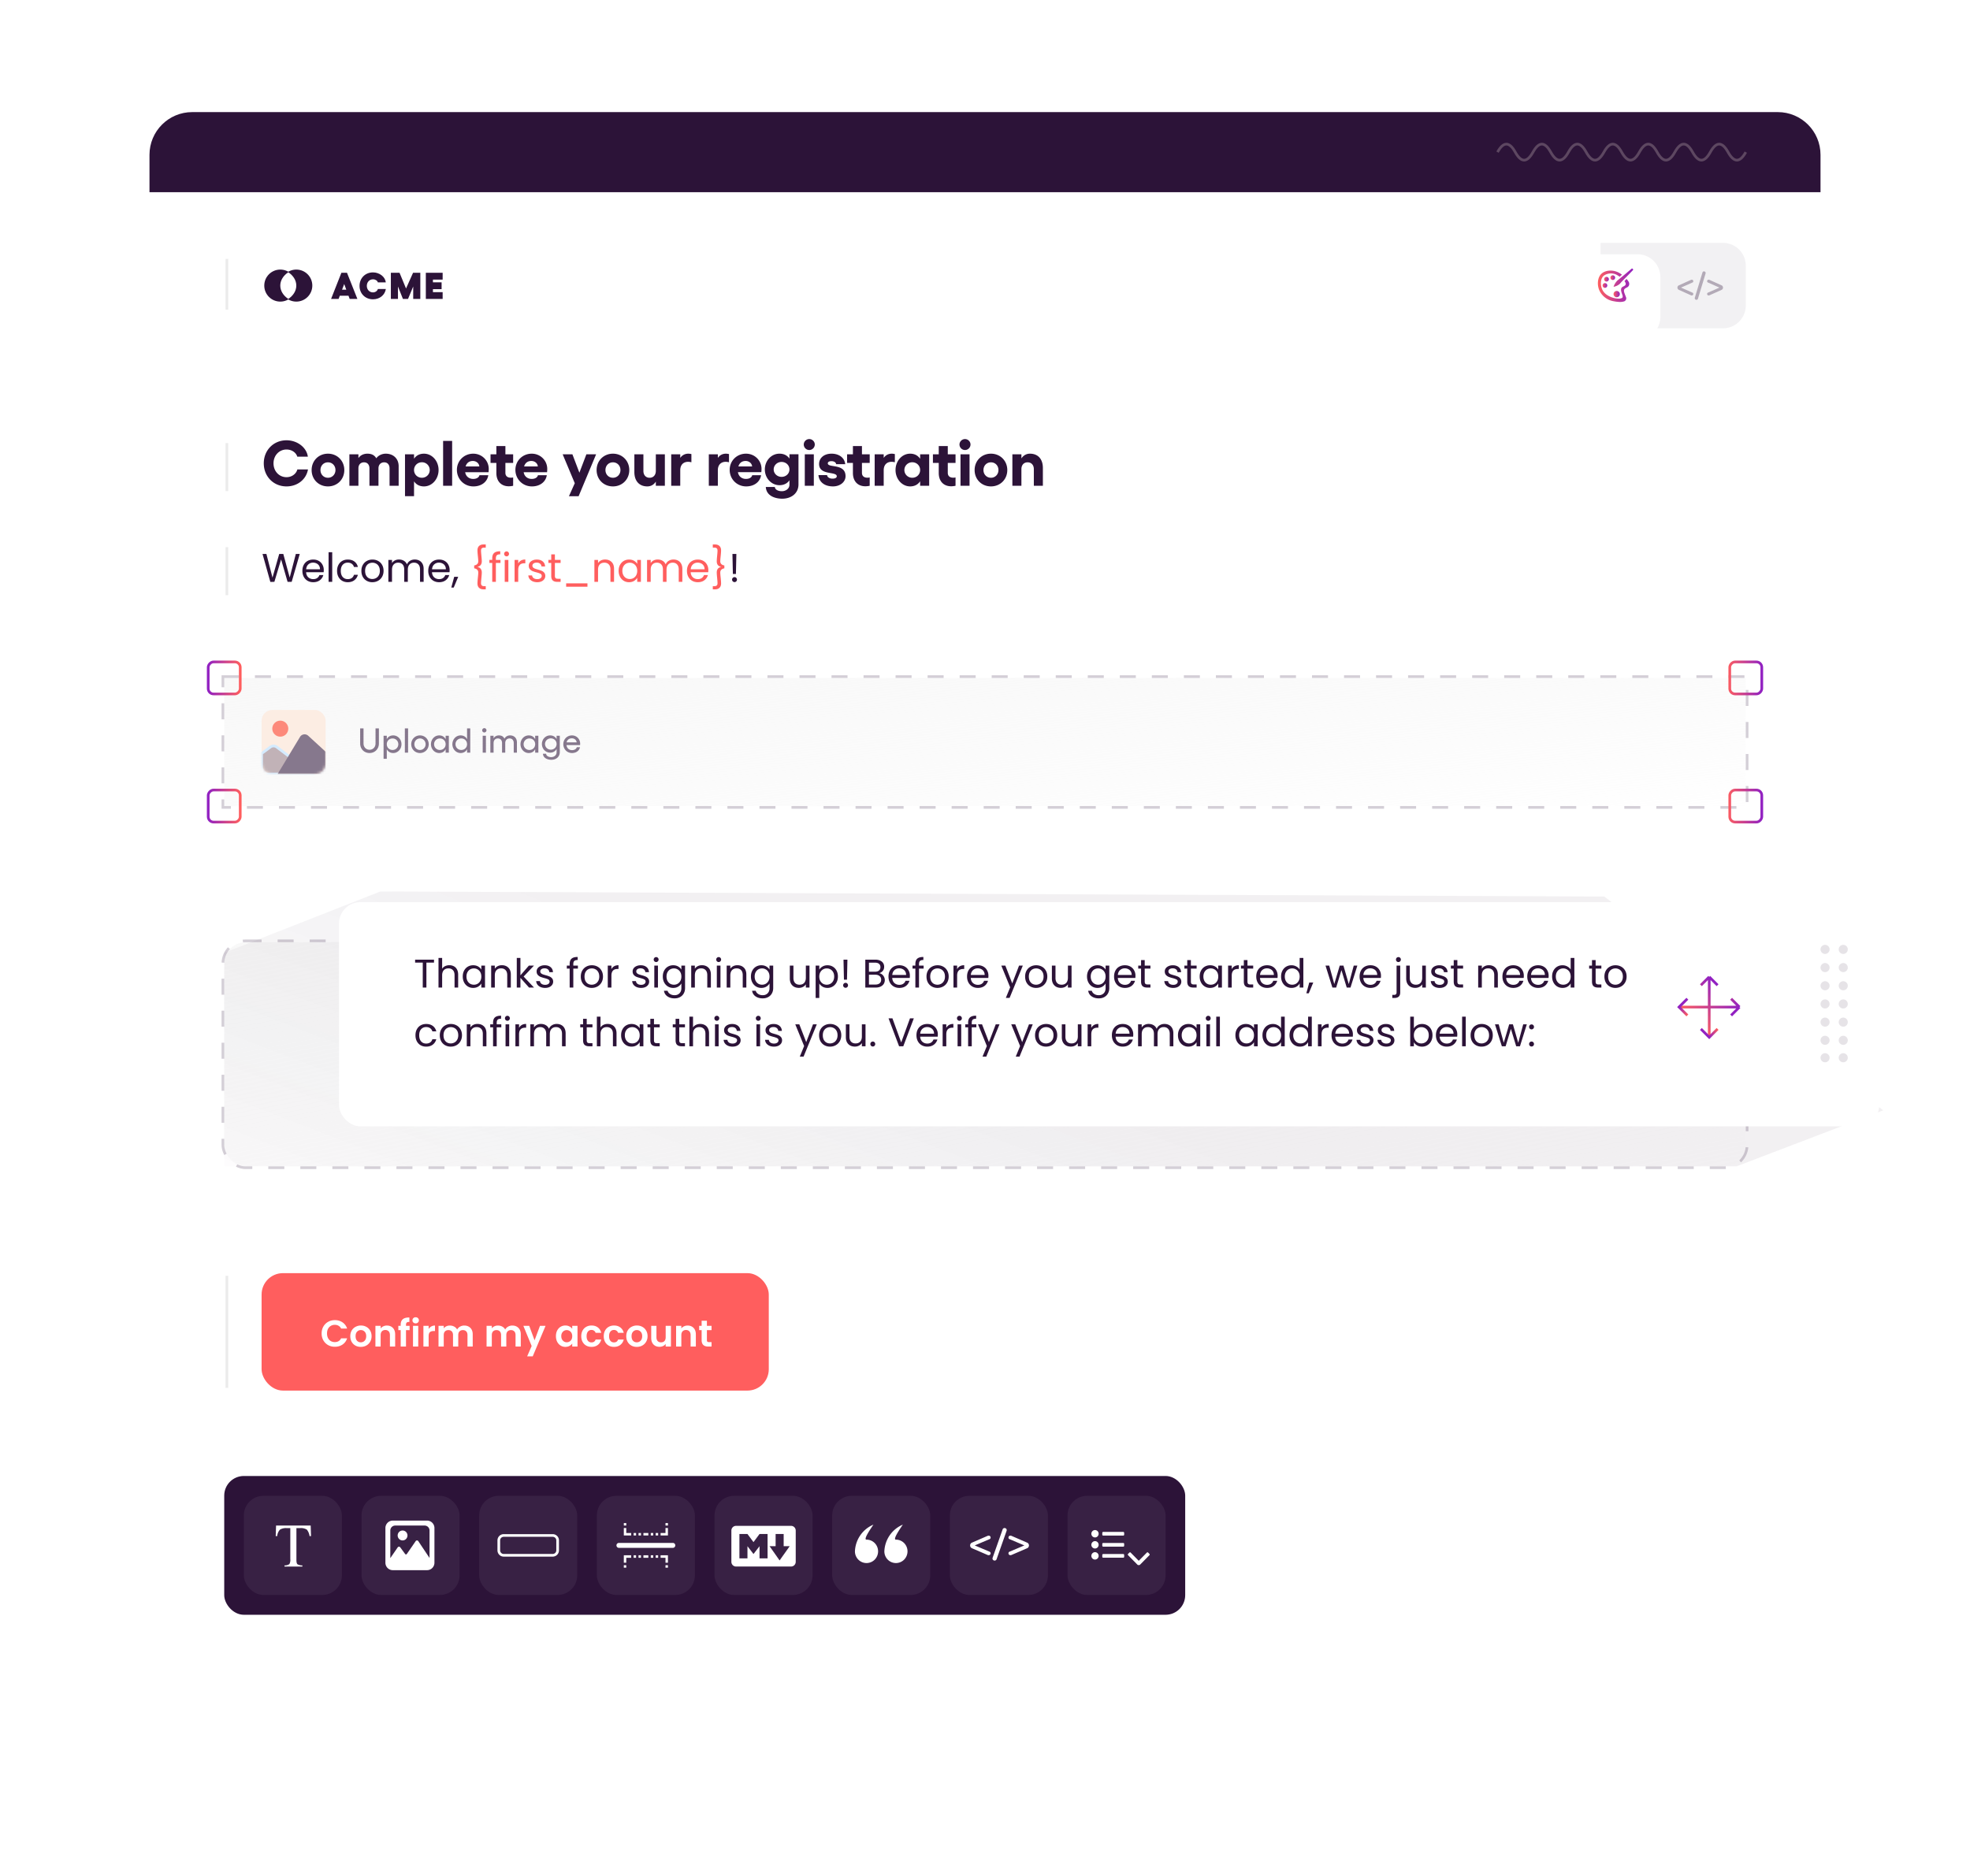 <svg xmlns="http://www.w3.org/2000/svg" width="738" height="703" fill="none" viewBox="0 0 738 703"><g filter="url(#filter0_d)"><rect width="626" height="591" x="56" y="42" fill="#fff" rx="16"/></g><path stroke="#000" stroke-opacity=".08" d="M85 166v18M85 205v18"/><path fill="#2C1338" d="M107.336 182.24c4.104 0 7.392-2.616 8.04-6.36h-3.984c-.432 1.68-2.088 2.904-4.056 2.904-2.76 0-4.872-2.232-4.872-5.184s2.112-5.184 4.872-5.184c1.944 0 3.576 1.128 4.032 2.688h3.96c-.48-3.528-4.032-6.144-7.992-6.144-4.872 0-8.52 3.72-8.52 8.64s3.648 8.64 8.52 8.64zm15.527-12.264c-3.48 0-6.12 2.64-6.12 6.144s2.64 6.12 6.12 6.12c3.456 0 6.12-2.616 6.12-6.12s-2.664-6.144-6.12-6.144zm0 3.24c1.584 0 2.808 1.224 2.808 2.904 0 1.632-1.224 2.88-2.808 2.88-1.608 0-2.808-1.248-2.808-2.88 0-1.68 1.2-2.904 2.808-2.904zm21.657-3.24c-1.488 0-2.856.72-3.552 1.728-.72-1.224-1.8-1.728-3.336-1.728-1.08 0-2.472.36-3.36 1.656v-1.416h-3.384V182h3.384v-6.528c0-1.536.984-2.256 2.088-2.256 1.248 0 2.04.864 2.04 2.256V182h3.384v-6.528c0-1.512 1.008-2.256 2.136-2.256 1.224 0 2.016.864 2.016 2.256V182h3.408v-7.32c0-2.856-2.016-4.704-4.824-4.704zm14.307 0c-1.632 0-2.904.672-3.72 1.896v-1.656h-3.384v15.672h3.384v-5.544c.816 1.224 2.088 1.896 3.72 1.896 3.048 0 5.472-2.76 5.472-6.144 0-3.384-2.424-6.12-5.472-6.12zm-.768 9.024c-1.656 0-2.952-1.248-2.952-2.904 0-1.632 1.296-2.904 2.952-2.904a2.904 2.904 0 012.928 2.904c0 1.632-1.296 2.904-2.928 2.904zm11.322-13.8h-3.384V182h3.384v-16.8zm13.712 10.512c0-3.24-2.616-5.736-5.808-5.736-3.432 0-6.12 2.64-6.12 6.072 0 3.48 2.712 6.192 6.192 6.192 2.952 0 5.184-1.656 5.568-4.2h-3.312c-.192.816-1.032 1.392-2.352 1.392-1.584 0-2.76-.984-3-2.52h8.76c.048-.384.072-.936.072-1.2zm-8.664-.96c.408-1.392 1.416-2.04 2.712-2.04 1.248 0 2.328.84 2.424 2.04h-5.136zm17.806-1.32v-3.216h-2.904v-3.096h-3.384v3.096h-2.184v3.216h2.184v3.768c0 3.168 1.872 4.992 4.656 4.992.48 0 1.176-.072 1.632-.192v-3.12a3.408 3.408 0 01-.864.096c-1.176 0-2.04-.552-2.04-1.824v-3.72h2.904zm12.772 2.28c0-3.24-2.616-5.736-5.808-5.736-3.432 0-6.12 2.64-6.12 6.072 0 3.48 2.712 6.192 6.192 6.192 2.952 0 5.184-1.656 5.568-4.2h-3.312c-.192.816-1.032 1.392-2.352 1.392-1.584 0-2.76-.984-3-2.52h8.76c.048-.384.072-.936.072-1.2zm-8.664-.96c.408-1.392 1.416-2.04 2.712-2.04 1.248 0 2.328.84 2.424 2.04h-5.136zm23.323-4.536l-2.616 6.888-2.616-6.888h-3.648l4.536 10.824-2.184 4.872h3.624l6.552-15.696h-3.648zm9.955-.24c-3.48 0-6.12 2.64-6.12 6.144s2.64 6.12 6.12 6.12c3.456 0 6.12-2.616 6.12-6.12s-2.664-6.144-6.12-6.144zm0 3.24c1.584 0 2.808 1.224 2.808 2.904 0 1.632-1.224 2.88-2.808 2.88-1.608 0-2.808-1.248-2.808-2.88 0-1.68 1.2-2.904 2.808-2.904zm16.064-3v6.216c0 1.56-.936 2.568-2.328 2.568-1.416 0-2.328-1.008-2.328-2.568v-6.216h-3.384v6.648c0 3.336 1.824 5.376 4.848 5.376 1.368 0 2.472-.648 3.192-1.8V182h3.384v-11.784h-3.384zm12.197-.24c-1.32 0-2.352.576-3.048 1.584v-1.344h-3.384V182h3.384v-5.808c0-2.184 1.32-3.168 2.952-3.168.408 0 .816.072 1.224.168v-3.072c-.384-.072-.768-.144-1.128-.144zm14.086 0c-1.32 0-2.352.576-3.048 1.584v-1.344h-3.384V182h3.384v-5.808c0-2.184 1.32-3.168 2.952-3.168.408 0 .816.072 1.224.168v-3.072c-.384-.072-.768-.144-1.128-.144zm13.312 5.736c0-3.24-2.616-5.736-5.808-5.736-3.432 0-6.12 2.64-6.12 6.072 0 3.48 2.712 6.192 6.192 6.192 2.952 0 5.184-1.656 5.568-4.2H281.8c-.192.816-1.032 1.392-2.352 1.392-1.584 0-2.76-.984-3-2.52h8.76c.048-.384.072-.936.072-1.2zm-8.664-.96c.408-1.392 1.416-2.04 2.712-2.04 1.248 0 2.328.84 2.424 2.04h-5.136zm19.124-4.56v1.632c-.816-1.2-2.088-1.848-3.744-1.848-3.048 0-5.472 2.64-5.472 5.904 0 3.24 2.424 5.904 5.472 5.904 1.656 0 2.928-.648 3.744-1.848v1.704c0 1.44-1.368 2.4-2.832 2.4-1.344 0-2.544-.528-2.64-1.584h-3.384c.216 3.6 3.96 4.392 6.144 4.392 3.408 0 6.096-2.016 6.096-5.352v-11.304h-3.384zm-2.952 8.472c-1.632 0-2.952-1.224-2.952-2.784 0-1.56 1.32-2.808 2.952-2.808 1.656 0 2.952 1.224 2.952 2.808 0 1.584-1.296 2.784-2.952 2.784zm10.381-14.16c-1.128 0-2.064.936-2.064 2.04a2.08 2.08 0 002.064 2.064 2.08 2.08 0 002.064-2.064c0-1.104-.936-2.04-2.064-2.04zm-1.68 5.712V182h3.384v-11.784h-3.384zm10.565 12.024c2.664 0 4.704-1.656 4.704-3.816 0-4.92-6.648-3-6.648-4.824 0-.552.576-.816 1.344-.816 1.08 0 1.728.528 1.776 1.128h3.408c-.288-2.616-2.568-3.936-5.112-3.936-2.904 0-4.68 1.68-4.68 3.864 0 4.392 6.624 2.664 6.624 4.608 0 .552-.576.888-1.584.888-1.128 0-1.968-.528-2.04-1.32h-3.24c.24 2.664 2.376 4.224 5.448 4.224zm13.752-8.808v-3.216h-2.904v-3.096h-3.384v3.096h-2.184v3.216h2.184v3.768c0 3.168 1.872 4.992 4.656 4.992.48 0 1.176-.072 1.632-.192v-3.12a3.408 3.408 0 01-.864.096c-1.176 0-2.04-.552-2.04-1.824v-3.72h2.904zm8.295-3.456c-1.32 0-2.352.576-3.048 1.584v-1.344h-3.384V182h3.384v-5.808c0-2.184 1.32-3.168 2.952-3.168.408 0 .816.072 1.224.168v-3.072c-.384-.072-.768-.144-1.128-.144zm10.6.24v1.68c-.816-1.224-2.088-1.92-3.744-1.92-3.048 0-5.472 2.736-5.472 6.12s2.424 6.144 5.472 6.144c1.656 0 2.928-.696 3.744-1.92V182h3.384v-11.784h-3.384zM341.749 179c-1.632 0-2.952-1.272-2.952-2.904 0-1.608 1.32-2.904 2.952-2.904 1.656 0 2.952 1.272 2.952 2.904 0 1.656-1.296 2.904-2.952 2.904zm16.213-5.568v-3.216h-2.904v-3.096h-3.384v3.096h-2.184v3.216h2.184v3.768c0 3.168 1.872 4.992 4.656 4.992.48 0 1.176-.072 1.632-.192v-3.12a3.408 3.408 0 01-.864.096c-1.176 0-2.04-.552-2.04-1.824v-3.72h2.904zm3.543-8.928c-1.128 0-2.064.936-2.064 2.04a2.08 2.08 0 002.064 2.064 2.08 2.08 0 002.064-2.064c0-1.104-.936-2.04-2.064-2.04zm-1.68 5.712V182h3.384v-11.784h-3.384zm11.405-.24c-3.48 0-6.12 2.64-6.12 6.144s2.64 6.12 6.12 6.12c3.456 0 6.12-2.616 6.12-6.12s-2.664-6.144-6.12-6.144zm0 3.24c1.584 0 2.808 1.224 2.808 2.904 0 1.632-1.224 2.88-2.808 2.88-1.608 0-2.808-1.248-2.808-2.88 0-1.68 1.2-2.904 2.808-2.904zm14.601-3.24c-1.344 0-2.448.648-3.192 1.776v-1.536h-3.384V182h3.384v-6.24c0-1.536.912-2.544 2.328-2.544 1.392 0 2.328 1.008 2.328 2.544V182h3.384v-6.672c0-3.336-1.824-5.352-4.848-5.352zM112.295 207.545L109.265 218h-1.53l-2.43-8.415-2.52 8.415-1.515.015-2.925-10.47H99.8l2.28 8.865 2.52-8.865h1.53l2.4 8.835 2.295-8.835h1.47zm8.994 6.03c0 .26-.015.535-.045.825h-6.57c.05.81.325 1.445.825 1.905.51.45 1.125.675 1.845.675.59 0 1.08-.135 1.47-.405.4-.28.68-.65.84-1.11h1.47a3.57 3.57 0 01-1.32 1.935c-.66.49-1.48.735-2.46.735-.78 0-1.48-.175-2.1-.525a3.743 3.743 0 01-1.44-1.485c-.35-.65-.525-1.4-.525-2.25 0-.85.17-1.595.51-2.235.34-.64.815-1.13 1.425-1.47.62-.35 1.33-.525 2.13-.525.78 0 1.47.17 2.07.51.6.34 1.06.81 1.38 1.41.33.59.495 1.26.495 2.01zm-1.41-.285c0-.52-.115-.965-.345-1.335a2.171 2.171 0 00-.945-.855c-.39-.2-.825-.3-1.305-.3-.69 0-1.28.22-1.77.66-.48.44-.755 1.05-.825 1.83h5.19zm4.577-6.39V218h-1.365v-11.1h1.365zm1.816 6.975c0-.85.17-1.59.51-2.22.34-.64.81-1.135 1.41-1.485.61-.35 1.305-.525 2.085-.525 1.01 0 1.84.245 2.49.735.66.49 1.095 1.17 1.305 2.04h-1.47c-.14-.5-.415-.895-.825-1.185-.4-.29-.9-.435-1.5-.435-.78 0-1.41.27-1.89.81-.48.53-.72 1.285-.72 2.265 0 .99.24 1.755.72 2.295s1.11.81 1.89.81c.6 0 1.1-.14 1.5-.42.4-.28.675-.68.825-1.2h1.47c-.22.84-.66 1.515-1.32 2.025-.66.5-1.485.75-2.475.75-.78 0-1.475-.175-2.085-.525-.6-.35-1.07-.845-1.41-1.485-.34-.64-.51-1.39-.51-2.25zm13.206 4.26a4.25 4.25 0 01-2.1-.525 3.816 3.816 0 01-1.47-1.485c-.35-.65-.525-1.4-.525-2.25 0-.84.18-1.58.54-2.22.37-.65.87-1.145 1.5-1.485.63-.35 1.335-.525 2.115-.525.78 0 1.485.175 2.115.525.63.34 1.125.83 1.485 1.47.37.64.555 1.385.555 2.235 0 .85-.19 1.6-.57 2.25a3.862 3.862 0 01-1.515 1.485c-.64.35-1.35.525-2.13.525zm0-1.2c.49 0 .95-.115 1.38-.345.43-.23.775-.575 1.035-1.035.27-.46.405-1.02.405-1.68 0-.66-.13-1.22-.39-1.68-.26-.46-.6-.8-1.02-1.02a2.796 2.796 0 00-1.365-.345c-.5 0-.96.115-1.38.345-.41.22-.74.56-.99 1.02-.25.46-.375 1.02-.375 1.68 0 .67.12 1.235.36 1.695.25.46.58.805.99 1.035.41.22.86.33 1.35.33zm15.895-7.305c.64 0 1.21.135 1.71.405.5.26.895.655 1.185 1.185.29.53.435 1.175.435 1.935V218h-1.35v-4.65c0-.82-.205-1.445-.615-1.875-.4-.44-.945-.66-1.635-.66-.71 0-1.275.23-1.695.69-.42.45-.63 1.105-.63 1.965V218h-1.35v-4.65c0-.82-.205-1.445-.615-1.875-.4-.44-.945-.66-1.635-.66-.71 0-1.275.23-1.695.69-.42.45-.63 1.105-.63 1.965V218h-1.365v-8.22h1.365v1.185c.27-.43.63-.76 1.08-.99a3.34 3.34 0 011.515-.345c.69 0 1.3.155 1.83.465.53.31.925.765 1.185 1.365.23-.58.61-1.03 1.14-1.35.53-.32 1.12-.48 1.77-.48zm13.069 3.945c0 .26-.015.535-.045.825h-6.57c.05.81.325 1.445.825 1.905.51.45 1.125.675 1.845.675.59 0 1.08-.135 1.47-.405.4-.28.68-.65.84-1.11h1.47a3.57 3.57 0 01-1.32 1.935c-.66.49-1.48.735-2.46.735-.78 0-1.48-.175-2.1-.525a3.743 3.743 0 01-1.44-1.485c-.35-.65-.525-1.4-.525-2.25 0-.85.17-1.595.51-2.235.34-.64.815-1.13 1.425-1.47.62-.35 1.33-.525 2.13-.525.78 0 1.47.17 2.07.51.6.34 1.06.81 1.38 1.41.33.59.495 1.26.495 2.01zm-1.41-.285c0-.52-.115-.965-.345-1.335a2.171 2.171 0 00-.945-.855c-.39-.2-.825-.3-1.305-.3-.69 0-1.28.22-1.77.66-.48.44-.755 1.05-.825 1.83h5.19zm4.622 2.82l-1.68 4.035h-.915l1.095-4.035h1.5zm104.203-8.565l-.165 7.5h-1.14l-.165-7.5h1.47zm-.675 10.545c-.26 0-.48-.09-.66-.27a.898.898 0 01-.27-.66c0-.26.09-.48.27-.66.18-.18.4-.27.66-.27.25 0 .46.09.63.27.18.18.27.4.27.66s-.09.48-.27.66c-.17.18-.38.27-.63.27z"/><path fill="#FF5E5E" d="M177.637 211.865c1.02-.19 1.53-.715 1.53-1.575 0-.38-.05-1.03-.15-1.95-.1-.98-.15-1.69-.15-2.13 0-.72.2-1.27.6-1.65.41-.38.955-.57 1.635-.57h.87v1.185h-.615c-.39 0-.68.09-.87.27-.19.17-.285.455-.285.855 0 .29.02.65.06 1.08.04.42.065.705.075.855.1.96.15 1.66.15 2.1 0 .53-.135.975-.405 1.335-.26.35-.665.585-1.215.705v.03c.55.12.955.36 1.215.72.27.36.405.805.405 1.335 0 .44-.05 1.14-.15 2.1-.01.15-.035.44-.075.87-.04.42-.06.775-.06 1.065 0 .4.095.685.285.855.19.18.48.27.87.27h.615v1.185h-.87c-.68 0-1.225-.19-1.635-.57-.4-.38-.6-.93-.6-1.65 0-.44.05-1.15.15-2.13.1-.92.15-1.57.15-1.95 0-.86-.51-1.385-1.53-1.575v-1.065zm9.853-.96h-1.725V218H184.4v-7.095h-1.065v-1.125h1.065v-.585c0-.92.235-1.59.705-2.01.48-.43 1.245-.645 2.295-.645v1.14c-.6 0-1.025.12-1.275.36-.24.23-.36.615-.36 1.155v.585h1.725v1.125zm2.297-2.46c-.26 0-.48-.09-.66-.27a.898.898 0 0 1-.27-.66c0-.26.09-.48.27-.66.18-.18.4-.27.66-.27.25 0 .46.09.63.27.18.18.27.4.27.66s-.09.48-.27.66c-.17.18-.38.27-.63.27zm.66 1.335V218h-1.365v-8.22h1.365zm3.691 1.335c.24-.47.58-.835 1.02-1.095.45-.26.995-.39 1.635-.39v1.41h-.36c-1.53 0-2.295.83-2.295 2.49V218h-1.365v-8.22h1.365v1.335zm7.141 7.02c-.63 0-1.195-.105-1.695-.315-.5-.22-.895-.52-1.185-.9-.29-.39-.45-.835-.48-1.335h1.41c.04.41.23.745.57 1.005.35.26.805.39 1.365.39.52 0 .93-.115 1.23-.345.3-.23.45-.52.45-.87 0-.36-.16-.625-.48-.795-.32-.18-.815-.355-1.485-.525-.61-.16-1.11-.32-1.5-.48-.38-.17-.71-.415-.99-.735-.27-.33-.405-.76-.405-1.29 0-.42.125-.805.375-1.155s.605-.625 1.065-.825c.46-.21.985-.315 1.575-.315.91 0 1.645.23 2.205.69.56.46.86 1.09.9 1.89h-1.365a1.4 1.4 0 0 0-.525-1.035c-.31-.26-.73-.39-1.26-.39-.49 0-.88.105-1.17.315-.29.21-.435.485-.435.825 0 .27.085.495.255.675.18.17.4.31.66.42.27.1.64.215 1.11.345.59.16 1.07.32 1.44.48.37.15.685.38.945.69.27.31.41.715.42 1.215 0 .45-.125.855-.375 1.215-.25.36-.605.645-1.065.855-.45.2-.97.3-1.56.3zm6.592-7.23v4.845c0 .4.085.685.255.855.17.16.465.24.885.24h1.005V218h-1.23c-.76 0-1.33-.175-1.71-.525-.38-.35-.57-.925-.57-1.725v-4.845h-1.065v-1.125h1.065v-2.07h1.365v2.07h2.145v1.125h-2.145zm12.199 7.665v1.26h-7.98v-1.26h7.98zm6.606-8.94c1 0 1.81.305 2.43.915.62.6.93 1.47.93 2.61V218h-1.35v-4.65c0-.82-.205-1.445-.615-1.875-.41-.44-.97-.66-1.68-.66-.72 0-1.295.225-1.725.675-.42.45-.63 1.105-.63 1.965V218h-1.365v-8.22h1.365v1.17c.27-.42.635-.745 1.095-.975.47-.23.985-.345 1.545-.345zm5.079 4.23c0-.84.17-1.575.51-2.205.34-.64.805-1.135 1.395-1.485.6-.35 1.265-.525 1.995-.525.72 0 1.345.155 1.875.465.53.31.925.7 1.185 1.17v-1.5h1.38V218h-1.38v-1.53c-.27.48-.675.88-1.215 1.2-.53.31-1.15.465-1.86.465-.73 0-1.39-.18-1.98-.54a3.787 3.787 0 0 1-1.395-1.515c-.34-.65-.51-1.39-.51-2.22zm6.96.015c0-.62-.125-1.16-.375-1.62-.25-.46-.59-.81-1.02-1.05a2.676 2.676 0 0 0-1.395-.375c-.51 0-.975.12-1.395.36-.42.24-.755.59-1.005 1.05-.25.46-.375 1-.375 1.62 0 .63.125 1.18.375 1.65.25.46.585.815 1.005 1.065.42.24.885.36 1.395.36s.975-.12 1.395-.36c.43-.25.77-.605 1.02-1.065.25-.47.375-1.015.375-1.635zm13.572-4.245c.64 0 1.21.135 1.71.405.5.26.895.655 1.185 1.185.29.53.435 1.175.435 1.935V218h-1.35v-4.65c0-.82-.205-1.445-.615-1.875-.4-.44-.945-.66-1.635-.66-.71 0-1.275.23-1.695.69-.42.45-.63 1.105-.63 1.965V218h-1.35v-4.65c0-.82-.205-1.445-.615-1.875-.4-.44-.945-.66-1.635-.66-.71 0-1.275.23-1.695.69-.42.45-.63 1.105-.63 1.965V218h-1.365v-8.22h1.365v1.185c.27-.43.63-.76 1.08-.99a3.34 3.34 0 0 1 1.515-.345c.69 0 1.3.155 1.83.465.53.31.925.765 1.185 1.365.23-.58.61-1.03 1.14-1.35.53-.32 1.12-.48 1.77-.48zm13.069 3.945c0 .26-.015.535-.045.825h-6.57c.05.81.325 1.445.825 1.905.51.45 1.125.675 1.845.675.59 0 1.08-.135 1.47-.405.4-.28.68-.65.84-1.11h1.47a3.57 3.57 0 0 1-1.32 1.935c-.66.49-1.48.735-2.46.735-.78 0-1.48-.175-2.1-.525a3.743 3.743 0 0 1-1.44-1.485c-.35-.65-.525-1.4-.525-2.25 0-.85.17-1.595.51-2.235.34-.64.815-1.13 1.425-1.47.62-.35 1.33-.525 2.13-.525.78 0 1.47.17 2.07.51.6.34 1.06.81 1.38 1.41.33.59.495 1.26.495 2.01zm-1.41-.285c0-.52-.115-.965-.345-1.335a2.171 2.171 0 0 0-.945-.855c-.39-.2-.825-.3-1.305-.3-.69 0-1.28.22-1.77.66-.48.44-.755 1.05-.825 1.83h5.19zm7.412-.36c-1.02.19-1.53.715-1.53 1.575 0 .38.05 1.03.15 1.95.1.98.15 1.69.15 2.13 0 .72-.205 1.27-.615 1.65-.4.38-.94.57-1.62.57h-.87v-1.185h.615c.39 0 .68-.09.87-.27.19-.17.285-.455.285-.855 0-.29-.02-.645-.06-1.065-.04-.43-.065-.72-.075-.87-.1-.96-.15-1.66-.15-2.1 0-.53.13-.975.39-1.335.27-.36.68-.6 1.23-.72v-.03c-.55-.12-.96-.355-1.23-.705-.26-.36-.39-.805-.39-1.335 0-.44.05-1.14.15-2.1.01-.15.035-.435.075-.855.04-.43.06-.79.06-1.08 0-.4-.095-.685-.285-.855-.19-.18-.48-.27-.87-.27h-.615v-1.185h.87c.68 0 1.22.19 1.62.57.41.38.615.93.615 1.65 0 .44-.05 1.15-.15 2.13-.1.92-.15 1.57-.15 1.95 0 .86.51 1.385 1.53 1.575v1.065z"/><g filter="url(#filter1_b)"><path fill="url(#paint0_linear)" d="M84 254h570v48H84z"/><path stroke="#2C1338" stroke-dasharray="6 6" stroke-opacity=".2" d="M83.5 253.5h571v49h-571z"/></g><rect width="12" height="12" stroke="url(#paint1_linear)" rx="2" transform="matrix(-1 0 0 1 90 248)"/><rect width="12" height="12" stroke="url(#paint2_linear)" rx="2" transform="matrix(-1 0 0 1 660 248)"/><rect width="12" height="12" stroke="url(#paint3_linear)" rx="2" transform="matrix(-1 0 0 1 90 296)"/><rect width="12" height="12" stroke="url(#paint4_linear)" rx="2" transform="matrix(-1 0 0 1 660 296)"/><rect width="24" height="24" x="98" y="266" fill="#FCEDE3" rx="4"/><mask id="a" width="24" height="24" x="98" y="266" maskUnits="userSpaceOnUse"><rect width="24" height="24" x="98" y="266" fill="#FCEDE3" rx="4"/></mask><g fill="#86788D" mask="url(#a)"><path fill-opacity=".5" stroke="#D4EBFF" d="M98 282.318V290h19l-13.312-10.096a2.001 2.001 0 0 0-2.396-.016L98 282.318z"/><path d="M112.391 276.094L104 290h18v-8.34l-6.544-6.007a2 2 0 0 0-3.065.441z"/></g><circle cx="105" cy="273" r="3" fill="#FD897A"/><path fill="#2C1338" d="M138.433 282.13c2.015 0 3.51-1.521 3.51-3.562V272.9h-1.261v5.668c0 1.339-.949 2.34-2.249 2.34-1.3 0-2.249-1.001-2.249-2.34V272.9h-1.261v5.668c0 2.041 1.495 3.562 3.51 3.562zm8.874-6.604c-1.105 0-1.937.52-2.405 1.404v-1.274h-1.209v8.645h1.209v-3.575c.468.884 1.3 1.404 2.405 1.404 1.729 0 3.094-1.469 3.094-3.302s-1.365-3.302-3.094-3.302zm-.247 5.46c-1.235 0-2.158-.91-2.158-2.158 0-1.248.923-2.158 2.158-2.158 1.209 0 2.158.949 2.158 2.158a2.136 2.136 0 0 1-2.158 2.158zm5.815-8.086h-1.209v9.1h1.209v-9.1zm4.458 2.626c-1.846 0-3.276 1.443-3.276 3.315 0 1.859 1.43 3.289 3.276 3.289 1.833 0 3.276-1.43 3.276-3.289 0-1.872-1.443-3.315-3.276-3.315zm0 1.144c1.183 0 2.106.936 2.106 2.171 0 1.209-.923 2.145-2.106 2.145-1.196 0-2.106-.936-2.106-2.145 0-1.235.91-2.171 2.106-2.171zm9.612-1.014v1.3c-.468-.91-1.3-1.43-2.418-1.43-1.716 0-3.081 1.469-3.081 3.302s1.365 3.302 3.081 3.302c1.118 0 1.95-.52 2.418-1.43v1.3h1.196v-6.344h-1.196zm-2.171 5.33a2.136 2.136 0 0 1-2.158-2.158c0-1.209.949-2.158 2.158-2.158 1.248 0 2.171.91 2.171 2.158 0 1.248-.923 2.158-2.171 2.158zm10.195-8.086v4.056c-.468-.91-1.3-1.43-2.418-1.43-1.716 0-3.081 1.469-3.081 3.302s1.365 3.302 3.081 3.302c1.118 0 1.95-.52 2.418-1.43v1.3h1.196v-9.1h-1.196zm-2.171 8.086a2.136 2.136 0 0 1-2.158-2.158c0-1.209.949-2.158 2.158-2.158 1.248 0 2.171.91 2.171 2.158 0 1.248-.923 2.158-2.171 2.158zm8.64-8.177a.819.819 0 0 0-.806.806.81.81 0 0 0 .806.806.819.819 0 0 0 .806-.806.828.828 0 0 0-.806-.806zm-.611 2.847V282h1.209v-6.344h-1.209zm10.24-.13c-.897 0-1.729.468-2.093 1.248-.377-.845-1.079-1.248-2.08-1.248-.715 0-1.534.286-1.989 1.118v-.988h-1.209V282h1.209v-3.588c0-1.261.819-1.742 1.586-1.742.988 0 1.586.663 1.586 1.742V282h1.196v-3.588c0-1.235.819-1.742 1.612-1.742.975 0 1.573.663 1.573 1.742V282h1.196v-3.835c0-1.625-1.027-2.639-2.587-2.639zm9.419.13v1.3c-.468-.91-1.3-1.43-2.418-1.43-1.716 0-3.081 1.469-3.081 3.302s1.365 3.302 3.081 3.302c1.118 0 1.95-.52 2.418-1.43v1.3h1.196v-6.344h-1.196zm-2.171 5.33a2.136 2.136 0 0 1-2.158-2.158c0-1.209.949-2.158 2.158-2.158 1.248 0 2.171.91 2.171 2.158 0 1.248-.923 2.158-2.171 2.158zm10.195-5.33v1.261c-.468-.871-1.3-1.391-2.418-1.391-1.716 0-3.081 1.43-3.081 3.224 0 1.794 1.365 3.237 3.081 3.237 1.118 0 1.95-.52 2.418-1.404v1.248c0 1.105-.884 1.833-2.028 1.833-1.014 0-1.859-.481-1.898-1.261h-1.183c.078 1.651 1.781 2.262 3.12 2.262 1.833 0 3.185-1.105 3.185-2.886v-6.123h-1.196zm-2.171 5.213c-1.209 0-2.158-.936-2.158-2.119 0-1.17.949-2.106 2.158-2.106 1.248 0 2.171.897 2.171 2.106 0 1.222-.923 2.119-2.171 2.119zm11-2.197c0-1.833-1.365-3.146-3.068-3.146-1.82 0-3.237 1.443-3.237 3.276 0 1.885 1.404 3.328 3.25 3.328 1.534 0 2.756-.858 2.99-2.184h-1.196c-.156.676-.871 1.105-1.755 1.105-1.183 0-1.963-.754-2.106-1.898h5.096c.013-.104.026-.364.026-.481zm-5.083-.533c.221-.949.975-1.521 1.963-1.521 1.001 0 1.716.637 1.82 1.521h-3.783z" opacity=".56"/><g filter="url(#filter2_b)"><rect width="570" height="84" x="84" y="353" fill="url(#paint5_linear)" rx="8"/><rect width="571" height="85" x="83.5" y="352.5" stroke="#2C1338" stroke-dasharray="6 6" stroke-opacity=".2" rx="8.5"/></g><g filter="url(#filter3_f)"><path fill="url(#paint6_linear)" fill-opacity=".16" d="M84 356.975L142.5 334l458.5 1.9L705.5 416l-55 21H84v-80.025z"/></g><g filter="url(#filter4_d)"><rect width="577" height="84" x="131" y="334" fill="#fff" rx="8"/></g><circle cx="690.516" cy="355.703" r="1.703" fill="#2C1338" opacity=".12"/><circle cx="690.516" cy="369.329" r="1.703" fill="#2C1338" opacity=".12"/><circle cx="690.516" cy="382.955" r="1.703" fill="#2C1338" opacity=".12"/><circle cx="690.516" cy="362.516" r="1.703" fill="#2C1338" opacity=".12"/><circle cx="690.516" cy="376.142" r="1.703" fill="#2C1338" opacity=".12"/><circle cx="690.516" cy="389.768" r="1.703" fill="#2C1338" opacity=".12"/><circle cx="690.516" cy="396.297" r="1.703" fill="#2C1338" opacity=".12"/><circle cx="683.703" cy="355.703" r="1.703" fill="#2C1338" opacity=".12"/><circle cx="683.703" cy="369.329" r="1.703" fill="#2C1338" opacity=".12"/><circle cx="683.703" cy="382.955" r="1.703" fill="#2C1338" opacity=".12"/><circle cx="683.703" cy="362.516" r="1.703" fill="#2C1338" opacity=".12"/><circle cx="683.703" cy="376.142" r="1.703" fill="#2C1338" opacity=".12"/><circle cx="683.703" cy="389.768" r="1.703" fill="#2C1338" opacity=".12"/><circle cx="683.703" cy="396.297" r="1.703" fill="#2C1338" opacity=".12"/><path fill="#2C1338" d="M162.59 359.545v1.11h-2.85V370h-1.365v-9.345h-2.865v-1.11h7.08zm5.76 2.085c.62 0 1.18.135 1.68.405.5.26.89.655 1.17 1.185.29.53.435 1.175.435 1.935V370h-1.35v-4.65c0-.82-.205-1.445-.615-1.875-.41-.44-.97-.66-1.68-.66-.72 0-1.295.225-1.725.675-.42.45-.63 1.105-.63 1.965V370h-1.365v-11.1h1.365v4.05a2.7 2.7 0 0 1 1.11-.975 3.667 3.667 0 0 1 1.605-.345zm5.005 4.23c0-.84.17-1.575.51-2.205.34-.64.805-1.135 1.395-1.485.6-.35 1.265-.525 1.995-.525.72 0 1.345.155 1.875.465.53.31.925.7 1.185 1.17v-1.5h1.38V370h-1.38v-1.53c-.27.48-.675.88-1.215 1.2-.53.31-1.15.465-1.86.465-.73 0-1.39-.18-1.98-.54a3.787 3.787 0 0 1-1.395-1.515c-.34-.65-.51-1.39-.51-2.22zm6.96.015c0-.62-.125-1.16-.375-1.62-.25-.46-.59-.81-1.02-1.05a2.676 2.676 0 0 0-1.395-.375c-.51 0-.975.12-1.395.36-.42.24-.755.59-1.005 1.05-.25.46-.375 1-.375 1.62 0 .63.125 1.18.375 1.65.25.46.585.815 1.005 1.065.42.24.885.36 1.395.36s.975-.12 1.395-.36c.43-.25.77-.605 1.02-1.065.25-.47.375-1.015.375-1.635zm7.692-4.245c1 0 1.81.305 2.43.915.62.6.93 1.47.93 2.61V370h-1.35v-4.65c0-.82-.205-1.445-.615-1.875-.41-.44-.97-.66-1.68-.66-.72 0-1.295.225-1.725.675-.42.45-.63 1.105-.63 1.965V370h-1.365v-8.22h1.365v1.17c.27-.42.635-.745 1.095-.975.47-.23.985-.345 1.545-.345zm10.179 8.37l-3.225-3.63V370h-1.365v-11.1h1.365v6.525l3.165-3.645h1.905l-3.87 4.095 3.885 4.125h-1.86zm6.04.135c-.63 0-1.195-.105-1.695-.315-.5-.22-.895-.52-1.185-.9-.29-.39-.45-.835-.48-1.335h1.41c.04.41.23.745.57 1.005.35.26.805.39 1.365.39.52 0 .93-.115 1.23-.345.3-.23.45-.52.45-.87 0-.36-.16-.625-.48-.795-.32-.18-.815-.355-1.485-.525-.61-.16-1.11-.32-1.5-.48-.38-.17-.71-.415-.99-.735-.27-.33-.405-.76-.405-1.29 0-.42.125-.805.375-1.155s.605-.625 1.065-.825c.46-.21.985-.315 1.575-.315.91 0 1.645.23 2.205.69.56.46.86 1.09.9 1.89h-1.365a1.4 1.4 0 0 0-.525-1.035c-.31-.26-.73-.39-1.26-.39-.49 0-.88.105-1.17.315-.29.21-.435.485-.435.825 0 .27.085.495.255.675.18.17.4.31.66.42.27.1.64.215 1.11.345.59.16 1.07.32 1.44.48.37.15.685.38.945.69.27.31.41.715.42 1.215 0 .45-.125.855-.375 1.215-.25.36-.605.645-1.065.855-.45.2-.97.3-1.56.3zm12.271-7.23h-1.725V370h-1.365v-7.095h-1.065v-1.125h1.065v-.585c0-.92.235-1.59.705-2.01.48-.43 1.245-.645 2.295-.645v1.14c-.6 0-1.025.12-1.275.36-.24.23-.36.615-.36 1.155v.585h1.725v1.125zm5.177 7.23a4.25 4.25 0 0 1-2.1-.525 3.816 3.816 0 0 1-1.47-1.485c-.35-.65-.525-1.4-.525-2.25 0-.84.18-1.58.54-2.22.37-.65.87-1.145 1.5-1.485.63-.35 1.335-.525 2.115-.525.78 0 1.485.175 2.115.525.63.34 1.125.83 1.485 1.47.37.64.555 1.385.555 2.235 0 .85-.19 1.6-.57 2.25a3.862 3.862 0 0 1-1.515 1.485c-.64.35-1.35.525-2.13.525zm0-1.2c.49 0 .95-.115 1.38-.345.43-.23.775-.575 1.035-1.035.27-.46.405-1.02.405-1.68 0-.66-.13-1.22-.39-1.68-.26-.46-.6-.8-1.02-1.02a2.796 2.796 0 0 0-1.365-.345c-.5 0-.96.115-1.38.345-.41.22-.74.56-.99 1.02-.25.46-.375 1.02-.375 1.68 0 .67.12 1.235.36 1.695.25.46.58.805.99 1.035.41.22.86.33 1.35.33zm7.374-5.82c.24-.47.58-.835 1.02-1.095.45-.26.995-.39 1.635-.39v1.41h-.36c-1.53 0-2.295.83-2.295 2.49V370h-1.365v-8.22h1.365v1.335zm11.14 7.02c-.63 0-1.195-.105-1.695-.315-.5-.22-.895-.52-1.185-.9-.29-.39-.45-.835-.48-1.335h1.41c.04.41.23.745.57 1.005.35.26.805.39 1.365.39.52 0 .93-.115 1.23-.345.3-.23.45-.52.45-.87 0-.36-.16-.625-.48-.795-.32-.18-.815-.355-1.485-.525-.61-.16-1.11-.32-1.5-.48-.38-.17-.71-.415-.99-.735-.27-.33-.405-.76-.405-1.29 0-.42.125-.805.375-1.155s.605-.625 1.065-.825c.46-.21.985-.315 1.575-.315.91 0 1.645.23 2.205.69.56.46.86 1.09.9 1.89h-1.365a1.4 1.4 0 0 0-.525-1.035c-.31-.26-.73-.39-1.26-.39-.49 0-.88.105-1.17.315-.29.21-.435.485-.435.825 0 .27.085.495.255.675.18.17.4.31.66.42.27.1.64.215 1.11.345.59.16 1.07.32 1.44.48.37.15.685.38.945.69.27.31.41.715.42 1.215 0 .45-.125.855-.375 1.215-.25.36-.605.645-1.065.855-.45.2-.97.3-1.56.3zm5.632-9.69c-.26 0-.48-.09-.66-.27a.898.898 0 0 1-.27-.66c0-.26.09-.48.27-.66.18-.18.4-.27.66-.27.25 0 .46.09.63.27.18.18.27.4.27.66s-.09.48-.27.66c-.17.18-.38.27-.63.27zm.66 1.335V370h-1.365v-8.22h1.365zm5.716-.135c.71 0 1.33.155 1.86.465.54.31.94.7 1.2 1.17v-1.5h1.38v8.4c0 .75-.16 1.415-.48 1.995-.32.59-.78 1.05-1.38 1.38-.59.33-1.28.495-2.07.495-1.08 0-1.98-.255-2.7-.765-.72-.51-1.145-1.205-1.275-2.085h1.35c.15.5.46.9.93 1.2.47.31 1.035.465 1.695.465.75 0 1.36-.235 1.83-.705.48-.47.72-1.13.72-1.98v-1.725c-.27.48-.67.88-1.2 1.2-.53.32-1.15.48-1.86.48-.73 0-1.395-.18-1.995-.54a3.787 3.787 0 0 1-1.395-1.515c-.34-.65-.51-1.39-.51-2.22 0-.84.17-1.575.51-2.205.34-.64.805-1.135 1.395-1.485.6-.35 1.265-.525 1.995-.525zm3.06 4.23c0-.62-.125-1.16-.375-1.62-.25-.46-.59-.81-1.02-1.05a2.676 2.676 0 0 0-1.395-.375c-.51 0-.975.12-1.395.36-.42.24-.755.59-1.005 1.05-.25.46-.375 1-.375 1.62 0 .63.125 1.18.375 1.65.25.46.585.815 1.005 1.065.42.24.885.36 1.395.36s.975-.12 1.395-.36c.43-.25.77-.605 1.02-1.065.25-.47.375-1.015.375-1.635zm7.692-4.245c1 0 1.81.305 2.43.915.62.6.93 1.47.93 2.61V370h-1.35v-4.65c0-.82-.205-1.445-.615-1.875-.41-.44-.97-.66-1.68-.66-.72 0-1.295.225-1.725.675-.42.45-.63 1.105-.63 1.965V370h-1.365v-8.22h1.365v1.17c.27-.42.635-.745 1.095-.975.47-.23.985-.345 1.545-.345zm6.295-1.185c-.26 0-.48-.09-.66-.27a.898.898 0 0 1-.27-.66c0-.26.09-.48.27-.66.18-.18.4-.27.66-.27.25 0 .46.09.63.27.18.18.27.4.27.66s-.09.48-.27.66c-.17.18-.38.27-.63.27zm.66 1.335V370h-1.365v-8.22h1.365zm6.331-.15c1 0 1.81.305 2.43.915.62.6.93 1.47.93 2.61V370h-1.35v-4.65c0-.82-.205-1.445-.615-1.875-.41-.44-.97-.66-1.68-.66-.72 0-1.295.225-1.725.675-.42.45-.63 1.105-.63 1.965V370h-1.365v-8.22h1.365v1.17c.27-.42.635-.745 1.095-.975.47-.23.985-.345 1.545-.345zm8.98.015c.71 0 1.33.155 1.86.465.54.31.94.7 1.2 1.17v-1.5h1.38v8.4c0 .75-.16 1.415-.48 1.995-.32.59-.78 1.05-1.38 1.38-.59.33-1.28.495-2.07.495-1.08 0-1.98-.255-2.7-.765-.72-.51-1.145-1.205-1.275-2.085h1.35c.15.5.46.9.93 1.2.47.31 1.035.465 1.695.465.75 0 1.36-.235 1.83-.705.48-.47.72-1.13.72-1.98v-1.725c-.27.48-.67.88-1.2 1.2-.53.32-1.15.48-1.86.48-.73 0-1.395-.18-1.995-.54a3.787 3.787 0 0 1-1.395-1.515c-.34-.65-.51-1.39-.51-2.22 0-.84.17-1.575.51-2.205.34-.64.805-1.135 1.395-1.485.6-.35 1.265-.525 1.995-.525zm3.06 4.23c0-.62-.125-1.16-.375-1.62-.25-.46-.59-.81-1.02-1.05a2.676 2.676 0 0 0-1.395-.375c-.51 0-.975.12-1.395.36-.42.24-.755.59-1.005 1.05-.25.46-.375 1-.375 1.62 0 .63.125 1.18.375 1.65.25.46.585.815 1.005 1.065.42.24.885.36 1.395.36s.975-.12 1.395-.36c.43-.25.77-.605 1.02-1.065.25-.47.375-1.015.375-1.635zm14.976-4.095V370h-1.365v-1.215c-.26.42-.625.75-1.095.99-.46.23-.97.345-1.53.345-.64 0-1.215-.13-1.725-.39-.51-.27-.915-.67-1.215-1.2-.29-.53-.435-1.175-.435-1.935v-4.815h1.35v4.635c0 .81.205 1.435.615 1.875.41.43.97.645 1.68.645.73 0 1.305-.225 1.725-.675.42-.45.63-1.105.63-1.965v-4.515h1.365zm3.669 1.515c.27-.47.67-.86 1.2-1.17.54-.32 1.165-.48 1.875-.48.73 0 1.39.175 1.98.525.6.35 1.07.845 1.41 1.485.34.63.51 1.365.51 2.205 0 .83-.17 1.57-.51 2.22-.34.65-.81 1.155-1.41 1.515-.59.36-1.25.54-1.98.54-.7 0-1.32-.155-1.86-.465-.53-.32-.935-.715-1.215-1.185v5.415h-1.365v-12.12h1.365v1.515zm5.58 2.565c0-.62-.125-1.16-.375-1.62-.25-.46-.59-.81-1.02-1.05-.42-.24-.885-.36-1.395-.36-.5 0-.965.125-1.395.375-.42.24-.76.595-1.02 1.065-.25.46-.375.995-.375 1.605 0 .62.125 1.165.375 1.635.26.46.6.815 1.02 1.065.43.24.895.36 1.395.36.51 0 .975-.12 1.395-.36.43-.25.77-.605 1.02-1.065.25-.47.375-1.02.375-1.65zm4.962-6.315l-.165 7.5h-1.14l-.165-7.5h1.47zm-.675 10.545c-.26 0-.48-.09-.66-.27a.898.898 0 0 1-.27-.66c0-.26.09-.48.27-.66.18-.18.4-.27.66-.27.25 0 .46.09.63.27.18.18.27.4.27.66s-.09.48-.27.66c-.17.18-.38.27-.63.27zm12.607-5.475c.38.06.725.215 1.035.465.32.25.57.56.75.93.19.37.285.765.285 1.185 0 .53-.135 1.01-.405 1.44-.27.42-.665.755-1.185 1.005-.51.24-1.115.36-1.815.36h-3.9v-10.455h3.75c.71 0 1.315.12 1.815.36.5.23.875.545 1.125.945.25.4.375.85.375 1.35 0 .62-.17 1.135-.51 1.545-.33.4-.77.69-1.32.87zm-3.87-.555h2.295c.64 0 1.135-.15 1.485-.45.35-.3.525-.715.525-1.245 0-.53-.175-.945-.525-1.245-.35-.3-.855-.45-1.515-.45h-2.265v3.39zm2.415 4.815c.68 0 1.21-.16 1.59-.48.38-.32.57-.765.57-1.335 0-.58-.2-1.035-.6-1.365-.4-.34-.935-.51-1.605-.51h-2.37v3.69h2.415zm12.919-3.3c0 .26-.015.535-.045.825h-6.57c.05.81.325 1.445.825 1.905.51.45 1.125.675 1.845.675.59 0 1.08-.135 1.47-.405.4-.28.68-.65.84-1.11h1.47a3.57 3.57 0 0 1-1.32 1.935c-.66.49-1.48.735-2.46.735-.78 0-1.48-.175-2.1-.525a3.743 3.743 0 0 1-1.44-1.485c-.35-.65-.525-1.4-.525-2.25 0-.85.17-1.595.51-2.235.34-.64.815-1.13 1.425-1.47.62-.35 1.33-.525 2.13-.525.78 0 1.47.17 2.07.51.6.34 1.06.81 1.38 1.41.33.59.495 1.26.495 2.01zm-1.41-.285c0-.52-.115-.965-.345-1.335a2.171 2.171 0 0 0-.945-.855c-.39-.2-.825-.3-1.305-.3-.69 0-1.28.22-1.77.66-.48.44-.755 1.05-.825 1.83h5.19zm6.557-2.385h-1.725V370h-1.365v-7.095h-1.065v-1.125h1.065v-.585c0-.92.235-1.59.705-2.01.48-.43 1.245-.645 2.295-.645v1.14c-.6 0-1.025.12-1.275.36-.24.23-.36.615-.36 1.155v.585h1.725v1.125zm5.176 7.23a4.25 4.25 0 0 1-2.1-.525 3.816 3.816 0 0 1-1.47-1.485c-.35-.65-.525-1.4-.525-2.25 0-.84.18-1.58.54-2.22.37-.65.87-1.145 1.5-1.485.63-.35 1.335-.525 2.115-.525.78 0 1.485.175 2.115.525.63.34 1.125.83 1.485 1.47.37.64.555 1.385.555 2.235 0 .85-.19 1.6-.57 2.25a3.862 3.862 0 0 1-1.515 1.485c-.64.35-1.35.525-2.13.525zm0-1.2c.49 0 .95-.115 1.38-.345.43-.23.775-.575 1.035-1.035.27-.46.405-1.02.405-1.68 0-.66-.13-1.22-.39-1.68-.26-.46-.6-.8-1.02-1.02a2.796 2.796 0 0 0-1.365-.345c-.5 0-.96.115-1.38.345-.41.22-.74.56-.99 1.02-.25.46-.375 1.02-.375 1.68 0 .67.12 1.235.36 1.695.25.46.58.805.99 1.035.41.22.86.33 1.35.33zm7.375-5.82c.24-.47.58-.835 1.02-1.095.45-.26.995-.39 1.635-.39v1.41h-.36c-1.53 0-2.295.83-2.295 2.49V370h-1.365v-8.22h1.365v1.335zm11.731 2.46c0 .26-.015.535-.045.825h-6.57c.05.81.325 1.445.825 1.905.51.45 1.125.675 1.845.675.59 0 1.08-.135 1.47-.405.4-.28.68-.65.84-1.11h1.47a3.57 3.57 0 0 1-1.32 1.935c-.66.49-1.48.735-2.46.735-.78 0-1.48-.175-2.1-.525a3.743 3.743 0 0 1-1.44-1.485c-.35-.65-.525-1.4-.525-2.25 0-.85.17-1.595.51-2.235.34-.64.815-1.13 1.425-1.47.62-.35 1.33-.525 2.13-.525.78 0 1.47.17 2.07.51.6.34 1.06.81 1.38 1.41.33.59.495 1.26.495 2.01zm-1.41-.285c0-.52-.115-.965-.345-1.335a2.171 2.171 0 0 0-.945-.855c-.39-.2-.825-.3-1.305-.3-.69 0-1.28.22-1.77.66-.48.44-.755 1.05-.825 1.83h5.19zm14.291-3.51l-4.95 12.09h-1.41l1.62-3.96-3.315-8.13h1.515l2.58 6.66 2.55-6.66h1.41zm4.957 8.355a4.25 4.25 0 0 1-2.1-.525 3.816 3.816 0 0 1-1.47-1.485c-.35-.65-.525-1.4-.525-2.25 0-.84.18-1.58.54-2.22.37-.65.87-1.145 1.5-1.485.63-.35 1.335-.525 2.115-.525.78 0 1.485.175 2.115.525.63.34 1.125.83 1.485 1.47.37.64.555 1.385.555 2.235 0 .85-.19 1.6-.57 2.25a3.862 3.862 0 0 1-1.515 1.485c-.64.35-1.35.525-2.13.525zm0-1.2c.49 0 .95-.115 1.38-.345.43-.23.775-.575 1.035-1.035.27-.46.405-1.02.405-1.68 0-.66-.13-1.22-.39-1.68-.26-.46-.6-.8-1.02-1.02a2.796 2.796 0 0 0-1.365-.345c-.5 0-.96.115-1.38.345-.41.22-.74.56-.99 1.02-.25.46-.375 1.02-.375 1.68 0 .67.12 1.235.36 1.695.25.46.58.805.99 1.035.41.22.86.33 1.35.33zm13.3-7.155V370h-1.365v-1.215c-.26.42-.625.75-1.095.99-.46.23-.97.345-1.53.345-.64 0-1.215-.13-1.725-.39-.51-.27-.915-.67-1.215-1.2-.29-.53-.435-1.175-.435-1.935v-4.815h1.35v4.635c0 .81.205 1.435.615 1.875.41.43.97.645 1.68.645.73 0 1.305-.225 1.725-.675.42-.45.63-1.105.63-1.965v-4.515h1.365zm9.693-.135c.71 0 1.33.155 1.86.465.54.31.94.7 1.2 1.17v-1.5h1.38v8.4c0 .75-.16 1.415-.48 1.995-.32.59-.78 1.05-1.38 1.38-.59.33-1.28.495-2.07.495-1.08 0-1.98-.255-2.7-.765-.72-.51-1.145-1.205-1.275-2.085h1.35c.15.5.46.9.93 1.2.47.31 1.035.465 1.695.465.75 0 1.36-.235 1.83-.705.48-.47.72-1.13.72-1.98v-1.725c-.27.48-.67.88-1.2 1.2-.53.32-1.15.48-1.86.48-.73 0-1.395-.18-1.995-.54a3.787 3.787 0 0 1-1.395-1.515c-.34-.65-.51-1.39-.51-2.22 0-.84.17-1.575.51-2.205.34-.64.805-1.135 1.395-1.485.6-.35 1.265-.525 1.995-.525zm3.06 4.23c0-.62-.125-1.16-.375-1.62-.25-.46-.59-.81-1.02-1.05a2.676 2.676 0 0 0-1.395-.375c-.51 0-.975.12-1.395.36-.42.24-.755.59-1.005 1.05-.25.46-.375 1-.375 1.62 0 .63.125 1.18.375 1.65.25.46.585.815 1.005 1.065.42.24.885.36 1.395.36s.975-.12 1.395-.36c.43-.25.77-.605 1.02-1.065.25-.47.375-1.015.375-1.635zm11.187-.3c0 .26-.015.535-.045.825h-6.57c.05.81.325 1.445.825 1.905.51.45 1.125.675 1.845.675.59 0 1.08-.135 1.47-.405.4-.28.68-.65.84-1.11h1.47a3.57 3.57 0 0 1-1.32 1.935c-.66.49-1.48.735-2.46.735-.78 0-1.48-.175-2.1-.525a3.743 3.743 0 0 1-1.44-1.485c-.35-.65-.525-1.4-.525-2.25 0-.85.17-1.595.51-2.235.34-.64.815-1.13 1.425-1.47.62-.35 1.33-.525 2.13-.525.78 0 1.47.17 2.07.51.6.34 1.06.81 1.38 1.41.33.59.495 1.26.495 2.01zm-1.41-.285c0-.52-.115-.965-.345-1.335a2.171 2.171 0 0 0-.945-.855c-.39-.2-.825-.3-1.305-.3-.69 0-1.28.22-1.77.66-.48.44-.755 1.05-.825 1.83h5.19zm4.877-2.385v4.845c0 .4.085.685.255.855.17.16.465.24.885.24h1.005V370h-1.23c-.76 0-1.33-.175-1.71-.525-.38-.35-.57-.925-.57-1.725v-4.845h-1.065v-1.125h1.065v-2.07h1.365v2.07h2.145v1.125h-2.145zm10.708 7.23c-.63 0-1.195-.105-1.695-.315-.5-.22-.895-.52-1.185-.9-.29-.39-.45-.835-.48-1.335h1.41c.04.41.23.745.57 1.005.35.26.805.39 1.365.39.52 0 .93-.115 1.23-.345.3-.23.45-.52.45-.87 0-.36-.16-.625-.48-.795-.32-.18-.815-.355-1.485-.525-.61-.16-1.11-.32-1.5-.48-.38-.17-.71-.415-.99-.735-.27-.33-.405-.76-.405-1.29 0-.42.125-.805.375-1.155s.605-.625 1.065-.825c.46-.21.985-.315 1.575-.315.91 0 1.645.23 2.205.69.56.46.86 1.09.9 1.89h-1.365a1.4 1.4 0 0 0-.525-1.035c-.31-.26-.73-.39-1.26-.39-.49 0-.88.105-1.17.315-.29.21-.435.485-.435.825 0 .27.085.495.255.675.18.17.4.31.66.42.27.1.64.215 1.11.345.59.16 1.07.32 1.44.48.37.15.685.38.945.69.27.31.41.715.42 1.215 0 .45-.125.855-.375 1.215-.25.36-.605.645-1.065.855-.45.2-.97.3-1.56.3zm6.592-7.23v4.845c0 .4.085.685.255.855.17.16.465.24.885.24h1.005V370h-1.23c-.76 0-1.33-.175-1.71-.525-.38-.35-.57-.925-.57-1.725v-4.845h-1.065v-1.125h1.065v-2.07h1.365v2.07h2.145v1.125h-2.145zm3.288 2.955c0-.84.17-1.575.51-2.205.34-.64.805-1.135 1.395-1.485.6-.35 1.265-.525 1.995-.525.72 0 1.345.155 1.875.465.53.31.925.7 1.185 1.17v-1.5h1.38V370h-1.38v-1.53c-.27.48-.675.88-1.215 1.2-.53.31-1.15.465-1.86.465-.73 0-1.39-.18-1.98-.54a3.787 3.787 0 0 1-1.395-1.515c-.34-.65-.51-1.39-.51-2.22zm6.96.015c0-.62-.125-1.16-.375-1.62-.25-.46-.59-.81-1.02-1.05a2.676 2.676 0 0 0-1.395-.375c-.51 0-.975.12-1.395.36-.42.24-.755.59-1.005 1.05-.25.46-.375 1-.375 1.62 0 .63.125 1.18.375 1.65.25.46.585.815 1.005 1.065.42.24.885.36 1.395.36s.975-.12 1.395-.36c.43-.25.77-.605 1.02-1.065.25-.47.375-1.015.375-1.635zm5.052-2.76c.24-.47.58-.835 1.02-1.095.45-.26.995-.39 1.635-.39v1.41h-.36c-1.53 0-2.295.83-2.295 2.49V370h-1.365v-8.22h1.365v1.335zm5.896-.21v4.845c0 .4.085.685.255.855.17.16.465.24.885.24h1.005V370h-1.23c-.76 0-1.33-.175-1.71-.525-.38-.35-.57-.925-.57-1.725v-4.845h-1.065v-1.125h1.065v-2.07h1.365v2.07h2.145v1.125h-2.145zm11.299 2.67c0 .26-.015.535-.045.825h-6.57c.05.81.325 1.445.825 1.905.51.45 1.125.675 1.845.675.59 0 1.08-.135 1.47-.405.4-.28.68-.65.84-1.11h1.47a3.57 3.57 0 0 1-1.32 1.935c-.66.49-1.48.735-2.46.735-.78 0-1.48-.175-2.1-.525a3.743 3.743 0 0 1-1.44-1.485c-.35-.65-.525-1.4-.525-2.25 0-.85.17-1.595.51-2.235.34-.64.815-1.13 1.425-1.47.62-.35 1.33-.525 2.13-.525.78 0 1.47.17 2.07.51.6.34 1.06.81 1.38 1.41.33.59.495 1.26.495 2.01zm-1.41-.285c0-.52-.115-.965-.345-1.335a2.171 2.171 0 0 0-.945-.855c-.39-.2-.825-.3-1.305-.3-.69 0-1.28.22-1.77.66-.48.44-.755 1.05-.825 1.83h5.19zm2.701.57c0-.84.17-1.575.51-2.205.34-.64.805-1.135 1.395-1.485.6-.35 1.27-.525 2.01-.525.64 0 1.235.15 1.785.45.55.29.97.675 1.26 1.155v-4.35h1.38V370h-1.38v-1.545c-.27.49-.67.895-1.2 1.215-.53.31-1.15.465-1.86.465-.73 0-1.395-.18-1.995-.54a3.787 3.787 0 0 1-1.395-1.515c-.34-.65-.51-1.39-.51-2.22zm6.96.015c0-.62-.125-1.16-.375-1.62-.25-.46-.59-.81-1.02-1.05a2.676 2.676 0 0 0-1.395-.375c-.51 0-.975.12-1.395.36-.42.24-.755.59-1.005 1.05-.25.46-.375 1-.375 1.62 0 .63.125 1.18.375 1.65.25.46.585.815 1.005 1.065.42.24.885.36 1.395.36s.975-.12 1.395-.36c.43-.25.77-.605 1.02-1.065.25-.47.375-1.015.375-1.635zm5.097 2.235l-1.68 4.035h-.915l1.095-4.035h1.5zm16.513-6.33l-2.565 8.22h-1.41l-1.98-6.525-1.98 6.525h-1.41l-2.58-8.22h1.395l1.89 6.9 2.04-6.9h1.395l1.995 6.915 1.86-6.915h1.35zm8.855 3.795c0 .26-.015.535-.045.825h-6.57c.05.81.325 1.445.825 1.905.51.45 1.125.675 1.845.675.59 0 1.08-.135 1.47-.405.4-.28.68-.65.84-1.11h1.47a3.57 3.57 0 0 1-1.32 1.935c-.66.49-1.48.735-2.46.735-.78 0-1.48-.175-2.1-.525a3.743 3.743 0 0 1-1.44-1.485c-.35-.65-.525-1.4-.525-2.25 0-.85.17-1.595.51-2.235.34-.64.815-1.13 1.425-1.47.62-.35 1.33-.525 2.13-.525.78 0 1.47.17 2.07.51.6.34 1.06.81 1.38 1.41.33.59.495 1.26.495 2.01zm-1.41-.285c0-.52-.115-.965-.345-1.335a2.171 2.171 0 0 0-.945-.855c-.39-.2-.825-.3-1.305-.3-.69 0-1.28.22-1.77.66-.48.44-.755 1.05-.825 1.83h5.19zm7.945-4.845c-.26 0-.48-.09-.66-.27a.925.925 0 0 1-.255-.66c0-.26.085-.48.255-.66.18-.18.4-.27.66-.27s.475.09.645.27c.18.18.27.4.27.66s-.09.48-.27.66a.85.85 0 0 1-.645.27zm.675 11.34c0 .73-.185 1.265-.555 1.605-.37.34-.91.51-1.62.51h-.795v-1.155h.57c.38 0 .645-.075.795-.225.16-.15.24-.405.24-.765v-9.975h1.365v10.005zm9.601-10.005V370h-1.365v-1.215c-.26.42-.625.75-1.095.99-.46.23-.97.345-1.53.345-.64 0-1.215-.13-1.725-.39-.51-.27-.915-.67-1.215-1.2-.29-.53-.435-1.175-.435-1.935v-4.815h1.35v4.635c0 .81.205 1.435.615 1.875.41.43.97.645 1.68.645.73 0 1.305-.225 1.725-.675.42-.45.63-1.105.63-1.965v-4.515h1.365zm5.215 8.355c-.63 0-1.195-.105-1.695-.315-.5-.22-.895-.52-1.185-.9-.29-.39-.45-.835-.48-1.335h1.41c.04.41.23.745.57 1.005.35.26.805.39 1.365.39.52 0 .93-.115 1.23-.345.3-.23.45-.52.45-.87 0-.36-.16-.625-.48-.795-.32-.18-.815-.355-1.485-.525-.61-.16-1.11-.32-1.5-.48-.38-.17-.71-.415-.99-.735-.27-.33-.405-.76-.405-1.29 0-.42.125-.805.375-1.155s.605-.625 1.065-.825c.46-.21.985-.315 1.575-.315.91 0 1.645.23 2.205.69.56.46.86 1.09.9 1.89h-1.365a1.4 1.4 0 0 0-.525-1.035c-.31-.26-.73-.39-1.26-.39-.49 0-.88.105-1.17.315-.29.21-.435.485-.435.825 0 .27.085.495.255.675.18.17.4.31.66.42.27.1.64.215 1.11.345.59.16 1.07.32 1.44.48.37.15.685.38.945.69.27.31.41.715.42 1.215 0 .45-.125.855-.375 1.215-.25.36-.605.645-1.065.855-.45.2-.97.3-1.56.3zm6.592-7.23v4.845c0 .4.085.685.255.855.17.16.465.24.885.24h1.005V370h-1.23c-.76 0-1.33-.175-1.71-.525-.38-.35-.57-.925-.57-1.725v-4.845h-1.065v-1.125h1.065v-2.07h1.365v2.07h2.145v1.125h-2.145zm11.803-1.275c1 0 1.81.305 2.43.915.62.6.93 1.47.93 2.61V370h-1.35v-4.65c0-.82-.205-1.445-.615-1.875-.41-.44-.97-.66-1.68-.66-.72 0-1.295.225-1.725.675-.42.45-.63 1.105-.63 1.965V370h-1.365v-8.22h1.365v1.17c.27-.42.635-.745 1.095-.975.47-.23.985-.345 1.545-.345zm13.089 3.945c0 .26-.015.535-.045.825h-6.57c.05.81.325 1.445.825 1.905.51.45 1.125.675 1.845.675.59 0 1.08-.135 1.47-.405.4-.28.68-.65.84-1.11h1.47a3.57 3.57 0 0 1-1.32 1.935c-.66.49-1.48.735-2.46.735-.78 0-1.48-.175-2.1-.525a3.743 3.743 0 0 1-1.44-1.485c-.35-.65-.525-1.4-.525-2.25 0-.85.17-1.595.51-2.235.34-.64.815-1.13 1.425-1.47.62-.35 1.33-.525 2.13-.525.78 0 1.47.17 2.07.51.6.34 1.06.81 1.38 1.41.33.59.495 1.26.495 2.01zm-1.41-.285c0-.52-.115-.965-.345-1.335a2.171 2.171 0 0 0-.945-.855c-.39-.2-.825-.3-1.305-.3-.69 0-1.28.22-1.77.66-.48.44-.755 1.05-.825 1.83h5.19zm10.712.285c0 .26-.015.535-.045.825h-6.57c.05.81.325 1.445.825 1.905.51.45 1.125.675 1.845.675.59 0 1.08-.135 1.47-.405.4-.28.68-.65.84-1.11h1.47a3.57 3.57 0 0 1-1.32 1.935c-.66.49-1.48.735-2.46.735-.78 0-1.48-.175-2.1-.525a3.743 3.743 0 0 1-1.44-1.485c-.35-.65-.525-1.4-.525-2.25 0-.85.17-1.595.51-2.235.34-.64.815-1.13 1.425-1.47.62-.35 1.33-.525 2.13-.525.78 0 1.47.17 2.07.51.6.34 1.06.81 1.38 1.41.33.59.495 1.26.495 2.01zm-1.41-.285c0-.52-.115-.965-.345-1.335a2.171 2.171 0 0 0-.945-.855c-.39-.2-.825-.3-1.305-.3-.69 0-1.28.22-1.77.66-.48.44-.755 1.05-.825 1.83h5.19zm2.702.57c0-.84.17-1.575.51-2.205.34-.64.805-1.135 1.395-1.485.6-.35 1.27-.525 2.01-.525.64 0 1.235.15 1.785.45.55.29.97.675 1.26 1.155v-4.35h1.38V370h-1.38v-1.545c-.27.49-.67.895-1.2 1.215-.53.31-1.15.465-1.86.465-.73 0-1.395-.18-1.995-.54a3.787 3.787 0 0 1-1.395-1.515c-.34-.65-.51-1.39-.51-2.22zm6.96.015c0-.62-.125-1.16-.375-1.62-.25-.46-.59-.81-1.02-1.05a2.676 2.676 0 0 0-1.395-.375c-.51 0-.975.12-1.395.36-.42.24-.755.59-1.005 1.05-.25.46-.375 1-.375 1.62 0 .63.125 1.18.375 1.65.25.46.585.815 1.005 1.065.42.24.885.36 1.395.36s.975-.12 1.395-.36c.43-.25.77-.605 1.02-1.065.25-.47.375-1.015.375-1.635zm9.351-2.97v4.845c0 .4.085.685.255.855.17.16.465.24.885.24h1.005V370h-1.23c-.76 0-1.33-.175-1.71-.525-.38-.35-.57-.925-.57-1.725v-4.845h-1.065v-1.125h1.065v-2.07h1.365v2.07h2.145v1.125h-2.145zm7.383 7.23a4.25 4.25 0 0 1-2.1-.525 3.816 3.816 0 0 1-1.47-1.485c-.35-.65-.525-1.4-.525-2.25 0-.84.18-1.58.54-2.22.37-.65.87-1.145 1.5-1.485.63-.35 1.335-.525 2.115-.525.78 0 1.485.175 2.115.525.63.34 1.125.83 1.485 1.47.37.64.555 1.385.555 2.235 0 .85-.19 1.6-.57 2.25a3.862 3.862 0 0 1-1.515 1.485c-.64.35-1.35.525-2.13.525zm0-1.2c.49 0 .95-.115 1.38-.345.43-.23.775-.575 1.035-1.035.27-.46.405-1.02.405-1.68 0-.66-.13-1.22-.39-1.68-.26-.46-.6-.8-1.02-1.02a2.796 2.796 0 0 0-1.365-.345c-.5 0-.96.115-1.38.345-.41.22-.74.56-.99 1.02-.25.46-.375 1.02-.375 1.68 0 .67.12 1.235.36 1.695.25.46.58.805.99 1.035.41.22.86.33 1.35.33zm-449.495 18.94c0-.85.17-1.59.51-2.22.34-.64.81-1.135 1.41-1.485.61-.35 1.305-.525 2.085-.525 1.01 0 1.84.245 2.49.735.66.49 1.095 1.17 1.305 2.04h-1.47c-.14-.5-.415-.895-.825-1.185-.4-.29-.9-.435-1.5-.435-.78 0-1.41.27-1.89.81-.48.53-.72 1.285-.72 2.265 0 .99.24 1.755.72 2.295s1.11.81 1.89.81c.6 0 1.1-.14 1.5-.42.4-.28.675-.68.825-1.2h1.47c-.22.84-.66 1.515-1.32 2.025-.66.5-1.485.75-2.475.75-.78 0-1.475-.175-2.085-.525-.6-.35-1.07-.845-1.41-1.485-.34-.64-.51-1.39-.51-2.25zm13.206 4.26a4.25 4.25 0 0 1-2.1-.525 3.816 3.816 0 0 1-1.47-1.485c-.35-.65-.525-1.4-.525-2.25 0-.84.18-1.58.54-2.22.37-.65.87-1.145 1.5-1.485.63-.35 1.335-.525 2.115-.525.78 0 1.485.175 2.115.525.63.34 1.125.83 1.485 1.47.37.64.555 1.385.555 2.235 0 .85-.19 1.6-.57 2.25a3.862 3.862 0 0 1-1.515 1.485c-.64.35-1.35.525-2.13.525zm0-1.2c.49 0 .95-.115 1.38-.345.43-.23.775-.575 1.035-1.035.27-.46.405-1.02.405-1.68 0-.66-.13-1.22-.39-1.68-.26-.46-.6-.8-1.02-1.02a2.796 2.796 0 0 0-1.365-.345c-.5 0-.96.115-1.38.345-.41.22-.74.56-.99 1.02-.25.46-.375 1.02-.375 1.68 0 .67.12 1.235.36 1.695.25.46.58.805.99 1.035.41.22.86.33 1.35.33zm10.015-7.305c1 0 1.81.305 2.43.915.62.6.93 1.47.93 2.61V392h-1.35v-4.65c0-.82-.205-1.445-.615-1.875-.41-.44-.97-.66-1.68-.66-.72 0-1.295.225-1.725.675-.42.45-.63 1.105-.63 1.965V392h-1.365v-8.22h1.365v1.17c.27-.42.635-.745 1.095-.975.47-.23.985-.345 1.545-.345zm8.935 1.275h-1.725V392h-1.365v-7.095h-1.065v-1.125h1.065v-.585c0-.92.235-1.59.705-2.01.48-.43 1.245-.645 2.295-.645v1.14c-.6 0-1.025.12-1.275.36-.24.23-.36.615-.36 1.155v.585h1.725v1.125zm2.296-2.46c-.26 0-.48-.09-.66-.27a.898.898 0 0 1-.27-.66c0-.26.09-.48.27-.66.18-.18.4-.27.66-.27.25 0 .46.09.63.27.18.18.27.4.27.66s-.09.48-.27.66c-.17.18-.38.27-.63.27zm.66 1.335V392h-1.365v-8.22h1.365zm3.692 1.335c.24-.47.58-.835 1.02-1.095.45-.26.995-.39 1.635-.39v1.41h-.36c-1.53 0-2.295.83-2.295 2.49V392h-1.365v-8.22h1.365v1.335zm14.115-1.485c.64 0 1.21.135 1.71.405.5.26.895.655 1.185 1.185.29.53.435 1.175.435 1.935V392h-1.35v-4.65c0-.82-.205-1.445-.615-1.875-.4-.44-.945-.66-1.635-.66-.71 0-1.275.23-1.695.69-.42.45-.63 1.105-.63 1.965V392h-1.35v-4.65c0-.82-.205-1.445-.615-1.875-.4-.44-.945-.66-1.635-.66-.71 0-1.275.23-1.695.69-.42.45-.63 1.105-.63 1.965V392h-1.365v-8.22h1.365v1.185c.27-.43.63-.76 1.08-.99a3.34 3.34 0 0 1 1.515-.345c.69 0 1.3.155 1.83.465.53.31.925.765 1.185 1.365.23-.58.61-1.03 1.14-1.35.53-.32 1.12-.48 1.77-.48zm11.234 1.275v4.845c0 .4.085.685.255.855.17.16.465.24.885.24h1.005V392h-1.23c-.76 0-1.33-.175-1.71-.525-.38-.35-.57-.925-.57-1.725v-4.845h-1.065v-1.125h1.065v-2.07h1.365v2.07h2.145v1.125h-2.145zm7.878-1.275c.62 0 1.18.135 1.68.405.5.26.89.655 1.17 1.185.29.53.435 1.175.435 1.935V392h-1.35v-4.65c0-.82-.205-1.445-.615-1.875-.41-.44-.97-.66-1.68-.66-.72 0-1.295.225-1.725.675-.42.45-.63 1.105-.63 1.965V392h-1.365v-11.1h1.365v4.05a2.7 2.7 0 0 1 1.11-.975 3.667 3.667 0 0 1 1.605-.345zm5.005 4.23c0-.84.17-1.575.51-2.205.34-.64.805-1.135 1.395-1.485.6-.35 1.265-.525 1.995-.525.72 0 1.345.155 1.875.465.53.31.925.7 1.185 1.17v-1.5h1.38V392h-1.38v-1.53c-.27.48-.675.88-1.215 1.2-.53.31-1.15.465-1.86.465-.73 0-1.39-.18-1.98-.54a3.787 3.787 0 0 1-1.395-1.515c-.34-.65-.51-1.39-.51-2.22zm6.96.015c0-.62-.125-1.16-.375-1.62-.25-.46-.59-.81-1.02-1.05a2.676 2.676 0 0 0-1.395-.375c-.51 0-.975.12-1.395.36-.42.24-.755.59-1.005 1.05-.25.46-.375 1-.375 1.62 0 .63.125 1.18.375 1.65.25.46.585.815 1.005 1.065.42.24.885.36 1.395.36s.975-.12 1.395-.36c.43-.25.77-.605 1.02-1.065.25-.47.375-1.015.375-1.635zm5.352-2.97v4.845c0 .4.085.685.255.855.17.16.465.24.885.24h1.005V392h-1.23c-.76 0-1.33-.175-1.71-.525-.38-.35-.57-.925-.57-1.725v-4.845h-1.065v-1.125h1.065v-2.07h1.365v2.07h2.145v1.125h-2.145zm9.463 0v4.845c0 .4.085.685.255.855.17.16.465.24.885.24h1.005V392h-1.23c-.76 0-1.33-.175-1.71-.525-.38-.35-.57-.925-.57-1.725v-4.845h-1.065v-1.125h1.065v-2.07h1.365v2.07h2.145v1.125h-2.145zm7.879-1.275c.62 0 1.18.135 1.68.405.5.26.89.655 1.17 1.185.29.53.435 1.175.435 1.935V392h-1.35v-4.65c0-.82-.205-1.445-.615-1.875-.41-.44-.97-.66-1.68-.66-.72 0-1.295.225-1.725.675-.42.45-.63 1.105-.63 1.965V392h-1.365v-11.1h1.365v4.05a2.7 2.7 0 0 1 1.11-.975 3.667 3.667 0 0 1 1.605-.345zm6.219-1.185c-.26 0-.48-.09-.66-.27a.898.898 0 0 1-.27-.66c0-.26.09-.48.27-.66.18-.18.4-.27.66-.27.25 0 .46.09.63.27.18.18.27.4.27.66s-.09.48-.27.66c-.17.18-.38.27-.63.27zm.66 1.335V392h-1.365v-8.22h1.365zm5.237 8.355c-.63 0-1.195-.105-1.695-.315-.5-.22-.895-.52-1.185-.9-.29-.39-.45-.835-.48-1.335h1.41c.04.41.23.745.57 1.005.35.26.805.39 1.365.39.52 0 .93-.115 1.23-.345.3-.23.45-.52.45-.87 0-.36-.16-.625-.48-.795-.32-.18-.815-.355-1.485-.525-.61-.16-1.11-.32-1.5-.48-.38-.17-.71-.415-.99-.735-.27-.33-.405-.76-.405-1.29 0-.42.125-.805.375-1.155s.605-.625 1.065-.825c.46-.21.985-.315 1.575-.315.91 0 1.645.23 2.205.69.56.46.86 1.09.9 1.89h-1.365a1.4 1.4 0 0 0-.525-1.035c-.31-.26-.73-.39-1.26-.39-.49 0-.88.105-1.17.315-.29.21-.435.485-.435.825 0 .27.085.495.255.675.18.17.4.31.66.42.27.1.64.215 1.11.345.59.16 1.07.32 1.44.48.37.15.685.38.945.69.27.31.41.715.42 1.215 0 .45-.125.855-.375 1.215-.25.36-.605.645-1.065.855-.45.2-.97.3-1.56.3zm9.631-9.69c-.26 0-.48-.09-.66-.27a.898.898 0 0 1-.27-.66c0-.26.09-.48.27-.66.18-.18.4-.27.66-.27.25 0 .46.09.63.27.18.18.27.4.27.66s-.09.48-.27.66c-.17.18-.38.27-.63.27zm.66 1.335V392h-1.365v-8.22h1.365zm5.236 8.355c-.63 0-1.195-.105-1.695-.315-.5-.22-.895-.52-1.185-.9-.29-.39-.45-.835-.48-1.335h1.41c.04.41.23.745.57 1.005.35.26.805.39 1.365.39.52 0 .93-.115 1.23-.345.3-.23.45-.52.45-.87 0-.36-.16-.625-.48-.795-.32-.18-.815-.355-1.485-.525-.61-.16-1.11-.32-1.5-.48-.38-.17-.71-.415-.99-.735-.27-.33-.405-.76-.405-1.29 0-.42.125-.805.375-1.155s.605-.625 1.065-.825c.46-.21.985-.315 1.575-.315.91 0 1.645.23 2.205.69.56.46.86 1.09.9 1.89h-1.365a1.4 1.4 0 0 0-.525-1.035c-.31-.26-.73-.39-1.26-.39-.49 0-.88.105-1.17.315-.29.21-.435.485-.435.825 0 .27.085.495.255.675.18.17.4.31.66.42.27.1.64.215 1.11.345.59.16 1.07.32 1.44.48.37.15.685.38.945.69.27.31.41.715.42 1.215 0 .45-.125.855-.375 1.215-.25.36-.605.645-1.065.855-.45.2-.97.3-1.56.3zm16.006-8.355l-4.95 12.09h-1.41l1.62-3.96-3.315-8.13h1.515l2.58 6.66 2.55-6.66h1.41zm4.957 8.355a4.25 4.25 0 0 1-2.1-.525 3.816 3.816 0 0 1-1.47-1.485c-.35-.65-.525-1.4-.525-2.25 0-.84.18-1.58.54-2.22.37-.65.87-1.145 1.5-1.485.63-.35 1.335-.525 2.115-.525.78 0 1.485.175 2.115.525.63.34 1.125.83 1.485 1.47.37.64.555 1.385.555 2.235 0 .85-.19 1.6-.57 2.25a3.862 3.862 0 0 1-1.515 1.485c-.64.35-1.35.525-2.13.525zm0-1.2c.49 0 .95-.115 1.38-.345.43-.23.775-.575 1.035-1.035.27-.46.405-1.02.405-1.68 0-.66-.13-1.22-.39-1.68-.26-.46-.6-.8-1.02-1.02a2.796 2.796 0 0 0-1.365-.345c-.5 0-.96.115-1.38.345-.41.22-.74.56-.99 1.02-.25.46-.375 1.02-.375 1.68 0 .67.12 1.235.36 1.695.25.46.58.805.99 1.035.41.22.86.33 1.35.33zm13.3-7.155V392h-1.365v-1.215c-.26.42-.625.75-1.095.99-.46.23-.97.345-1.53.345-.64 0-1.215-.13-1.725-.39-.51-.27-.915-.67-1.215-1.2-.29-.53-.435-1.175-.435-1.935v-4.815h1.35v4.635c0 .81.205 1.435.615 1.875.41.43.97.645 1.68.645.73 0 1.305-.225 1.725-.675.42-.45.63-1.105.63-1.965v-4.515h1.365zm2.74 8.31c-.26 0-.48-.09-.66-.27a.898.898 0 0 1-.27-.66c0-.26.09-.48.27-.66.18-.18.4-.27.66-.27.25 0 .46.09.63.27.18.18.27.4.27.66s-.09.48-.27.66c-.17.18-.38.27-.63.27zm15.353-10.545L338.389 392h-1.575l-3.945-10.455h1.455l3.285 9.015 3.285-9.015h1.44zm8.997 6.03c0 .26-.015.535-.045.825h-6.57c.05.81.325 1.445.825 1.905.51.45 1.125.675 1.845.675.59 0 1.08-.135 1.47-.405.4-.28.68-.65.84-1.11h1.47a3.57 3.57 0 0 1-1.32 1.935c-.66.49-1.48.735-2.46.735-.78 0-1.48-.175-2.1-.525a3.743 3.743 0 0 1-1.44-1.485c-.35-.65-.525-1.4-.525-2.25 0-.85.17-1.595.51-2.235.34-.64.815-1.13 1.425-1.47.62-.35 1.33-.525 2.13-.525.78 0 1.47.17 2.07.51.6.34 1.06.81 1.38 1.41.33.59.495 1.26.495 2.01zm-1.41-.285c0-.52-.115-.965-.345-1.335a2.171 2.171 0 0 0-.945-.855c-.39-.2-.825-.3-1.305-.3-.69 0-1.28.22-1.77.66-.48.44-.755 1.05-.825 1.83h5.19zm4.577-2.175c.24-.47.58-.835 1.02-1.095.45-.26.995-.39 1.635-.39v1.41h-.36c-1.53 0-2.295.83-2.295 2.49V392h-1.365v-8.22h1.365v1.335zm4.935-2.67c-.26 0-.48-.09-.66-.27a.898.898 0 0 1-.27-.66c0-.26.09-.48.27-.66.18-.18.4-.27.66-.27.25 0 .46.09.63.27.18.18.27.4.27.66s-.09.48-.27.66c-.17.18-.38.27-.63.27zm.66 1.335V392h-1.365v-8.22h1.365zm5.672 1.125h-1.725V392h-1.365v-7.095h-1.065v-1.125h1.065v-.585c0-.92.235-1.59.705-2.01.48-.43 1.245-.645 2.295-.645v1.14c-.6 0-1.025.12-1.275.36-.24.23-.36.615-.36 1.155v.585h1.725v1.125zm8.671-1.125l-4.95 12.09h-1.41l1.62-3.96-3.315-8.13h1.515l2.58 6.66 2.55-6.66h1.41zm12.451 0l-4.95 12.09h-1.41l1.62-3.96-3.315-8.13h1.515l2.58 6.66 2.55-6.66h1.41zm4.957 8.355a4.25 4.25 0 0 1-2.1-.525 3.816 3.816 0 0 1-1.47-1.485c-.35-.65-.525-1.4-.525-2.25 0-.84.18-1.58.54-2.22.37-.65.87-1.145 1.5-1.485.63-.35 1.335-.525 2.115-.525.78 0 1.485.175 2.115.525.63.34 1.125.83 1.485 1.47.37.64.555 1.385.555 2.235 0 .85-.19 1.6-.57 2.25a3.862 3.862 0 0 1-1.515 1.485c-.64.35-1.35.525-2.13.525zm0-1.2c.49 0 .95-.115 1.38-.345.43-.23.775-.575 1.035-1.035.27-.46.405-1.02.405-1.68 0-.66-.13-1.22-.39-1.68-.26-.46-.6-.8-1.02-1.02a2.796 2.796 0 0 0-1.365-.345c-.5 0-.96.115-1.38.345-.41.22-.74.56-.99 1.02-.25.46-.375 1.02-.375 1.68 0 .67.12 1.235.36 1.695.25.46.58.805.99 1.035.41.22.86.33 1.35.33zm13.3-7.155V392h-1.365v-1.215c-.26.42-.625.75-1.095.99-.46.23-.97.345-1.53.345-.64 0-1.215-.13-1.725-.39-.51-.27-.915-.67-1.215-1.2-.29-.53-.435-1.175-.435-1.935v-4.815h1.35v4.635c0 .81.205 1.435.615 1.875.41.43.97.645 1.68.645.73 0 1.305-.225 1.725-.675.42-.45.63-1.105.63-1.965v-4.515h1.365zm3.67 1.335c.24-.47.58-.835 1.02-1.095.45-.26.995-.39 1.635-.39v1.41h-.36c-1.53 0-2.295.83-2.295 2.49V392h-1.365v-8.22h1.365v1.335zm15.73 2.46c0 .26-.015.535-.045.825h-6.57c.05.81.325 1.445.825 1.905.51.45 1.125.675 1.845.675.59 0 1.08-.135 1.47-.405.4-.28.68-.65.84-1.11h1.47a3.57 3.57 0 0 1-1.32 1.935c-.66.49-1.48.735-2.46.735-.78 0-1.48-.175-2.1-.525a3.743 3.743 0 0 1-1.44-1.485c-.35-.65-.525-1.4-.525-2.25 0-.85.17-1.595.51-2.235.34-.64.815-1.13 1.425-1.47.62-.35 1.33-.525 2.13-.525.78 0 1.47.17 2.07.51.6.34 1.06.81 1.38 1.41.33.59.495 1.26.495 2.01zm-1.41-.285c0-.52-.115-.965-.345-1.335a2.171 2.171 0 0 0-.945-.855c-.39-.2-.825-.3-1.305-.3-.69 0-1.28.22-1.77.66-.48.44-.755 1.05-.825 1.83h5.19zm13.096-3.66c.64 0 1.21.135 1.71.405.5.26.895.655 1.185 1.185.29.53.435 1.175.435 1.935V392h-1.35v-4.65c0-.82-.205-1.445-.615-1.875-.4-.44-.945-.66-1.635-.66-.71 0-1.275.23-1.695.69-.42.45-.63 1.105-.63 1.965V392h-1.35v-4.65c0-.82-.205-1.445-.615-1.875-.4-.44-.945-.66-1.635-.66-.71 0-1.275.23-1.695.69-.42.45-.63 1.105-.63 1.965V392h-1.365v-8.22h1.365v1.185c.27-.43.63-.76 1.08-.99a3.34 3.34 0 0 1 1.515-.345c.69 0 1.3.155 1.83.465.53.31.925.765 1.185 1.365.23-.58.61-1.03 1.14-1.35.53-.32 1.12-.48 1.77-.48zm5.06 4.23c0-.84.17-1.575.51-2.205.34-.64.805-1.135 1.395-1.485.6-.35 1.265-.525 1.995-.525.72 0 1.345.155 1.875.465.53.31.925.7 1.185 1.17v-1.5h1.38V392h-1.38v-1.53c-.27.48-.675.88-1.215 1.2-.53.31-1.15.465-1.86.465-.73 0-1.39-.18-1.98-.54a3.787 3.787 0 0 1-1.395-1.515c-.34-.65-.51-1.39-.51-2.22zm6.96.015c0-.62-.125-1.16-.375-1.62-.25-.46-.59-.81-1.02-1.05a2.676 2.676 0 0 0-1.395-.375c-.51 0-.975.12-1.395.36-.42.24-.755.59-1.005 1.05-.25.46-.375 1-.375 1.62 0 .63.125 1.18.375 1.65.25.46.585.815 1.005 1.065.42.24.885.36 1.395.36s.975-.12 1.395-.36c.43-.25.77-.605 1.02-1.065.25-.47.375-1.015.375-1.635zm4.391-5.43c-.26 0-.48-.09-.66-.27a.898.898 0 0 1-.27-.66c0-.26.09-.48.27-.66.18-.18.4-.27.66-.27.25 0 .46.09.63.27.18.18.27.4.27.66s-.09.48-.27.66c-.17.18-.38.27-.63.27zm.66 1.335V392h-1.365v-8.22h1.365zm3.692-2.88V392h-1.365v-11.1h1.365zm5.815 6.96c0-.84.17-1.575.51-2.205.34-.64.805-1.135 1.395-1.485.6-.35 1.265-.525 1.995-.525.72 0 1.345.155 1.875.465.53.31.925.7 1.185 1.17v-1.5h1.38V392h-1.38v-1.53c-.27.48-.675.88-1.215 1.2-.53.31-1.15.465-1.86.465-.73 0-1.39-.18-1.98-.54a3.787 3.787 0 0 1-1.395-1.515c-.34-.65-.51-1.39-.51-2.22zm6.96.015c0-.62-.125-1.16-.375-1.62-.25-.46-.59-.81-1.02-1.05a2.676 2.676 0 0 0-1.395-.375c-.51 0-.975.12-1.395.36-.42.24-.755.59-1.005 1.05-.25.46-.375 1-.375 1.62 0 .63.125 1.18.375 1.65.25.46.585.815 1.005 1.065.42.24.885.36 1.395.36s.975-.12 1.395-.36c.43-.25.77-.605 1.02-1.065.25-.47.375-1.015.375-1.635zm3.177-.015c0-.84.17-1.575.51-2.205.34-.64.805-1.135 1.395-1.485.6-.35 1.27-.525 2.01-.525.64 0 1.235.15 1.785.45.55.29.97.675 1.26 1.155v-4.35h1.38V392h-1.38v-1.545c-.27.49-.67.895-1.2 1.215-.53.31-1.15.465-1.86.465-.73 0-1.395-.18-1.995-.54a3.787 3.787 0 0 1-1.395-1.515c-.34-.65-.51-1.39-.51-2.22zm6.96.015c0-.62-.125-1.16-.375-1.62-.25-.46-.59-.81-1.02-1.05a2.676 2.676 0 0 0-1.395-.375c-.51 0-.975.12-1.395.36-.42.24-.755.59-1.005 1.05-.25.46-.375 1-.375 1.62 0 .63.125 1.18.375 1.65.25.46.585.815 1.005 1.065.42.24.885.36 1.395.36s.975-.12 1.395-.36c.43-.25.77-.605 1.02-1.065.25-.47.375-1.015.375-1.635zm3.177-.015c0-.84.17-1.575.51-2.205.34-.64.805-1.135 1.395-1.485.6-.35 1.27-.525 2.01-.525.64 0 1.235.15 1.785.45.55.29.97.675 1.26 1.155v-4.35h1.38V392h-1.38v-1.545c-.27.49-.67.895-1.2 1.215-.53.31-1.15.465-1.86.465-.73 0-1.395-.18-1.995-.54a3.787 3.787 0 0 1-1.395-1.515c-.34-.65-.51-1.39-.51-2.22zm6.96.015c0-.62-.125-1.16-.375-1.62-.25-.46-.59-.81-1.02-1.05a2.676 2.676 0 0 0-1.395-.375c-.51 0-.975.12-1.395.36-.42.24-.755.59-1.005 1.05-.25.46-.375 1-.375 1.62 0 .63.125 1.18.375 1.65.25.46.585.815 1.005 1.065.42.24.885.36 1.395.36s.975-.12 1.395-.36c.43-.25.77-.605 1.02-1.065.25-.47.375-1.015.375-1.635zm5.051-2.76c.24-.47.58-.835 1.02-1.095.45-.26.995-.39 1.635-.39v1.41h-.36c-1.53 0-2.295.83-2.295 2.49V392h-1.365v-8.22h1.365v1.335zm11.731 2.46c0 .26-.015.535-.045.825h-6.57c.05.81.325 1.445.825 1.905.51.45 1.125.675 1.845.675.59 0 1.08-.135 1.47-.405.4-.28.68-.65.84-1.11h1.47a3.57 3.57 0 0 1-1.32 1.935c-.66.49-1.48.735-2.46.735-.78 0-1.48-.175-2.1-.525a3.743 3.743 0 0 1-1.44-1.485c-.35-.65-.525-1.4-.525-2.25 0-.85.17-1.595.51-2.235.34-.64.815-1.13 1.425-1.47.62-.35 1.33-.525 2.13-.525.78 0 1.47.17 2.07.51.6.34 1.06.81 1.38 1.41.33.59.495 1.26.495 2.01zm-1.41-.285c0-.52-.115-.965-.345-1.335a2.171 2.171 0 0 0-.945-.855c-.39-.2-.825-.3-1.305-.3-.69 0-1.28.22-1.77.66-.48.44-.755 1.05-.825 1.83h5.19zm6.122 4.845c-.63 0-1.195-.105-1.695-.315-.5-.22-.895-.52-1.185-.9-.29-.39-.45-.835-.48-1.335h1.41c.04.41.23.745.57 1.005.35.26.805.39 1.365.39.52 0 .93-.115 1.23-.345.3-.23.45-.52.45-.87 0-.36-.16-.625-.48-.795-.32-.18-.815-.355-1.485-.525-.61-.16-1.11-.32-1.5-.48-.38-.17-.71-.415-.99-.735-.27-.33-.405-.76-.405-1.29 0-.42.125-.805.375-1.155s.605-.625 1.065-.825c.46-.21.985-.315 1.575-.315.91 0 1.645.23 2.205.69.56.46.86 1.09.9 1.89h-1.365a1.4 1.4 0 0 0-.525-1.035c-.31-.26-.73-.39-1.26-.39-.49 0-.88.105-1.17.315-.29.21-.435.485-.435.825 0 .27.085.495.255.675.18.17.4.31.66.42.27.1.64.215 1.11.345.59.16 1.07.32 1.44.48.37.15.685.38.945.69.27.31.41.715.42 1.215 0 .45-.125.855-.375 1.215-.25.36-.605.645-1.065.855-.45.2-.97.3-1.56.3zm7.837 0c-.63 0-1.195-.105-1.695-.315-.5-.22-.895-.52-1.185-.9-.29-.39-.45-.835-.48-1.335h1.41c.04.41.23.745.57 1.005.35.26.805.39 1.365.39.52 0 .93-.115 1.23-.345.3-.23.45-.52.45-.87 0-.36-.16-.625-.48-.795-.32-.18-.815-.355-1.485-.525-.61-.16-1.11-.32-1.5-.48-.38-.17-.71-.415-.99-.735-.27-.33-.405-.76-.405-1.29 0-.42.125-.805.375-1.155s.605-.625 1.065-.825c.46-.21.985-.315 1.575-.315.91 0 1.645.23 2.205.69.56.46.86 1.09.9 1.89h-1.365a1.4 1.4 0 0 0-.525-1.035c-.31-.26-.73-.39-1.26-.39-.49 0-.88.105-1.17.315-.29.21-.435.485-.435.825 0 .27.085.495.255.675.18.17.4.31.66.42.27.1.64.215 1.11.345.59.16 1.07.32 1.44.48.37.15.685.38.945.69.27.31.41.715.42 1.215 0 .45-.125.855-.375 1.215-.25.36-.605.645-1.065.855-.45.2-.97.3-1.56.3zm10.291-6.825c.28-.49.69-.89 1.23-1.2.54-.31 1.155-.465 1.845-.465.74 0 1.405.175 1.995.525.59.35 1.055.845 1.395 1.485.34.63.51 1.365.51 2.205 0 .83-.17 1.57-.51 2.22-.34.65-.81 1.155-1.41 1.515-.59.36-1.25.54-1.98.54-.71 0-1.335-.155-1.875-.465-.53-.31-.93-.705-1.2-1.185V392h-1.365v-11.1h1.365v4.41zm5.58 2.55c0-.62-.125-1.16-.375-1.62-.25-.46-.59-.81-1.02-1.05-.42-.24-.885-.36-1.395-.36-.5 0-.965.125-1.395.375-.42.24-.76.595-1.02 1.065-.25.46-.375.995-.375 1.605 0 .62.125 1.165.375 1.635.26.46.6.815 1.02 1.065.43.24.895.36 1.395.36.51 0 .975-.12 1.395-.36.43-.25.77-.605 1.02-1.065.25-.47.375-1.02.375-1.65zm10.691-.285c0 .26-.015.535-.045.825h-6.57c.05.81.325 1.445.825 1.905.51.45 1.125.675 1.845.675.59 0 1.08-.135 1.47-.405.4-.28.68-.65.84-1.11h1.47a3.57 3.57 0 0 1-1.32 1.935c-.66.49-1.48.735-2.46.735-.78 0-1.48-.175-2.1-.525a3.743 3.743 0 0 1-1.44-1.485c-.35-.65-.525-1.4-.525-2.25 0-.85.17-1.595.51-2.235.34-.64.815-1.13 1.425-1.47.62-.35 1.33-.525 2.13-.525.78 0 1.47.17 2.07.51.6.34 1.06.81 1.38 1.41.33.59.495 1.26.495 2.01zm-1.41-.285c0-.52-.115-.965-.345-1.335a2.171 2.171 0 0 0-.945-.855c-.39-.2-.825-.3-1.305-.3-.69 0-1.28.22-1.77.66-.48.44-.755 1.05-.825 1.83h5.19zm4.577-6.39V392h-1.365v-11.1h1.365zm5.911 11.235a4.25 4.25 0 0 1-2.1-.525 3.816 3.816 0 0 1-1.47-1.485c-.35-.65-.525-1.4-.525-2.25 0-.84.18-1.58.54-2.22.37-.65.87-1.145 1.5-1.485.63-.35 1.335-.525 2.115-.525.78 0 1.485.175 2.115.525.63.34 1.125.83 1.485 1.47.37.64.555 1.385.555 2.235 0 .85-.19 1.6-.57 2.25a3.862 3.862 0 0 1-1.515 1.485c-.64.35-1.35.525-2.13.525zm0-1.2c.49 0 .95-.115 1.38-.345.43-.23.775-.575 1.035-1.035.27-.46.405-1.02.405-1.68 0-.66-.13-1.22-.39-1.68-.26-.46-.6-.8-1.02-1.02a2.796 2.796 0 0 0-1.365-.345c-.5 0-.96.115-1.38.345-.41.22-.74.56-.99 1.02-.25.46-.375 1.02-.375 1.68 0 .67.12 1.235.36 1.695.25.46.58.805.99 1.035.41.22.86.33 1.35.33zm16.96-7.155l-2.565 8.22h-1.41l-1.98-6.525-1.98 6.525h-1.41l-2.58-8.22h1.395l1.89 6.9 2.04-6.9h1.395l1.995 6.915 1.86-6.915h1.35zm1.79 8.31c-.26 0-.48-.09-.66-.27a.898.898 0 0 1-.27-.66c0-.26.09-.48.27-.66.18-.18.4-.27.66-.27.25 0 .46.09.63.27.18.18.27.4.27.66s-.09.48-.27.66c-.17.18-.38.27-.63.27zm0-6.42c-.26 0-.48-.09-.66-.27a.898.898 0 0 1-.27-.66c0-.26.09-.48.27-.66.18-.18.4-.27.66-.27.25 0 .46.09.63.27.18.18.27.4.27.66s-.09.48-.27.66c-.17.18-.38.27-.63.27z"/><path stroke="url(#paint7_linear)" d="M648.507 374.193l3.121 3.121m0 0l-3.121 3.121m3.121-3.121H629"/><path stroke="url(#paint8_linear)" d="M632.121 380.434L629 377.313l3.121-3.121"/><path stroke="url(#paint9_linear)" d="M637.193 369.121l3.121-3.121m0 0l3.121 3.121M640.314 366v22.628"/><path stroke="url(#paint10_linear)" d="M643.435 385.507l-3.121 3.121-3.121-3.121"/><path fill="#2C1338" d="M599.6 91h45.867A8.533 8.533 0 0 1 654 99.533v14.934a8.533 8.533 0 0 1-8.533 8.533H599.6V91z" opacity=".06"/><path fill="#2C1338" d="M634.042 109.647a.46.46 0 0 1 .225.186.5.5 0 0 1 .079.29.554.554 0 0 1-.572.578.7.7 0 0 1-.305-.064l-4.519-2.031a.92.92 0 0 1-.55-.857.946.946 0 0 1 .147-.514.82.82 0 0 1 .402-.334l4.518-2.043a.806.806 0 0 1 .305-.065.562.562 0 0 1 .533.351c.029.072.042.15.039.228a.509.509 0 0 1-.078.29.47.47 0 0 1-.226.185l-4.298 1.902 4.3 1.898zm2.058 2.211a.663.663 0 0 1-.231.36.62.62 0 0 1-.788-.058.56.56 0 0 1-.189-.444.756.756 0 0 1 .039-.231l2.826-9.343a.663.663 0 0 1 .231-.36.62.62 0 0 1 .788.058.57.57 0 0 1 .189.444.767.767 0 0 1-.037.233l-2.828 9.341zm8.819-4.957c.164.063.305.18.402.334a.954.954 0 0 1 .146.514.944.944 0 0 1-.146.521.92.92 0 0 1-.402.34l-4.519 2.027a.7.7 0 0 1-.305.064.551.551 0 0 1-.572-.578.5.5 0 0 1 .079-.29.46.46 0 0 1 .225-.186l4.3-1.898-4.3-1.906a.457.457 0 0 1-.225-.185.5.5 0 0 1-.079-.29.57.57 0 0 1 .164-.418.562.562 0 0 1 .408-.16.801.801 0 0 1 .305.064l4.519 2.047z" opacity=".32"/><g filter="url(#filter5_d)"><path fill="#fff" d="M588 99.533A8.534 8.534 0 0 1 596.533 91h16.934A8.534 8.534 0 0 1 622 99.533v14.934a8.534 8.534 0 0 1-8.533 8.533h-16.934a8.534 8.534 0 0 1-8.533-8.533V99.533z"/></g><path fill="url(#paint11_linear)" d="M606.656 113.125a12.173 12.173 0 0 1-2.049-.247 7.139 7.139 0 0 1-5.597-4.418c-.778-2.127-.473-4.796 1.12-6.07 1.592-1.273 4.43-1.416 6.717 0 .275.17.531.346.769.522l-.865.772c-.204-.15-.425-.3-.661-.449a4.68 4.68 0 0 0-5.243.022c-1.243 1.008-1.373 3.167-.765 4.853.607 1.685 2.145 2.88 4.369 3.497a7.335 7.335 0 0 0 1.832.285c.424.015.847-.052 1.246-.198.574-.215.332-.964.17-1.399-.498-1.372-.718-2.364.244-2.868.484-.255.8-.357 1.005-.729.206-.372-.057-.796-.131-1.019 0 0-.085-.129-.269-.34.34-.364.616-.664.779-.841.333.372.626.776.876 1.208a1.666 1.666 0 0 1 0 1.314c-.266.469-.502.575-1.12.893-1.231.637-.638 1.581 0 3.314a1.224 1.224 0 0 1-.56 1.656 4.852 4.852 0 0 1-1.669.25l-.198-.008zm-.741-8.033c.607-.476 2.852-2.34 2.852-2.34l2.549-2.152a.599.599 0 0 1 .353.129c.088.114.14.251.15.394l-2.187 2.256s-2.251 2.244-2.68 2.825a4.654 4.654 0 0 1-2.479 1.245 5.981 5.981 0 0 1 1.442-2.357z"/><path fill="url(#paint12_linear)" d="M601.831 105.492a.881.881 0 1 0 0-1.762.881.881 0 0 0 0 1.762z"/><path fill="url(#paint13_linear)" d="M601.243 107.842a.881.881 0 1 0 .001-1.763.881.881 0 0 0-.001 1.763z"/><path fill="url(#paint14_linear)" d="M605.647 111.364a1.174 1.174 0 1 0 0-2.348 1.174 1.174 0 0 0 0 2.348z"/><path fill="url(#paint15_linear)" d="M604.18 104.905a.88.88 0 1 0 .001-1.76.88.88 0 0 0-.001 1.76z"/><path fill="#2C1338" d="M131 112h2.884l-3.892-9.8h-2.1l-3.864 9.8h2.814l.448-1.204h3.262L131 112zm-2.856-3.472l.798-2.114.784 2.114h-1.582zm11.584 3.612c2.492 0 4.48-1.596 4.816-3.864h-2.982c-.196.728-.952 1.274-1.834 1.274-1.33 0-2.31-1.036-2.31-2.436 0-1.414.98-2.464 2.31-2.464.896 0 1.638.49 1.834 1.148h2.954c-.21-2.128-2.394-3.738-4.788-3.738-2.898 0-5.04 2.156-5.04 5.054 0 2.884 2.142 5.026 5.04 5.026zm6.697-.14h2.66v-4.662l1.862 4.662h1.904l1.946-4.662V112h2.66v-9.8h-2.716l-2.632 5.894-2.436-5.894h-3.248v9.8zm13.099-9.8v9.8h6.3v-2.548h-3.64v-1.12h3.248v-2.548h-3.248v-1.036h3.64V102.2h-6.3z"/><circle cx="105" cy="107" r="6" fill="#2C1338"/><circle cx="111" cy="107" r="6" fill="#2C1338"/><path fill="#fff" d="M108 112c-1.841-1.228-3-3.013-3-5s1.159-3.772 3-5c1.841 1.228 3 3.013 3 5s-1.159 3.772-3 5z"/><path stroke="#000" stroke-opacity=".08" d="M85 97v19"/><path fill="#2C1338" d="M56 58c0-8.837 7.163-16 16-16h594c8.837 0 16 7.163 16 16v14H56V58z"/><path stroke="#FCEDE3" d="M561 57c2.214-4 4.429-4 6.643 0 2.214 4 4.428 4 6.643 0 2.214-4 4.428-4 6.643 0 2.214 4 4.428 4 6.642 0 2.215-4 4.429-4 6.643 0 2.215 4 4.429 4 6.643 0 2.214-4 4.429-4 6.643 0 2.214 4 4.429 4 6.643 0 2.214-4 4.428-4 6.643 0 2.214 4 4.428 4 6.643 0 2.214-4 4.428-4 6.642 0 2.215 4 4.429 4 6.643 0 2.215-4 4.429-4 6.643 0 2.214 4 4.429 4 6.643 0" opacity=".24"/><rect width="360" height="52" x="84" y="553" fill="#2C1338" rx="7.347"/><rect width="36.735" height="37.143" x="91.347" y="560.429" fill="#fff" opacity=".06" rx="7.347"/><path fill="#fff" d="M103.42 571.571h12.97l.123 3.945h-.551a4.76 4.76 0 0 0-1.02-2.421 4.173 4.173 0 0 0-2.617-.557h-1.282v11.876c0 .9.138 1.457.415 1.672a3.782 3.782 0 0 0 1.817.425v.42h-6.69v-.42a3.145 3.145 0 0 0 1.812-.487c.315-.572.44-1.23.358-1.879v-11.607h-1.277a4.343 4.343 0 0 0-2.595.557 4.128 4.128 0 0 0-1.037 2.426h-.56l.134-3.95z"/><rect width="36.735" height="37.143" x="267.673" y="560.429" fill="#fff" opacity=".06" rx="7.347"/><path fill="#fff" d="M296.356 571.687h-20.631c-.46.001-.902.186-1.228.516a1.77 1.77 0 0 0-.51 1.242v11.719c.001.465.184.912.51 1.241.326.33.768.515 1.228.516h20.631a1.731 1.731 0 0 0 1.228-.515c.326-.329.51-.776.51-1.242v-11.719c0-.466-.184-.913-.509-1.242a1.732 1.732 0 0 0-1.229-.516zm-8.808 12.188h-3.014v-4.57l-2.259 2.929-2.261-2.929v4.57h-3.013v-9.141h3.013l2.261 3.047 2.259-3.047h3.014v9.141zm4.5.762l-3.746-5.329h2.261v-4.574h3.013v4.571h2.26l-3.788 5.332z"/><rect width="36.735" height="37.143" x="179.51" y="560.429" fill="#fff" opacity=".06" rx="7.347"/><path stroke="#fff" d="M207.062 575.286h-18.368a1.847 1.847 0 0 0-1.837 1.857v3.714c0 1.026.823 1.857 1.837 1.857h18.368a1.846 1.846 0 0 0 1.836-1.857v-3.714a1.846 1.846 0 0 0-1.836-1.857z"/><rect width="36.735" height="37.143" x="355.837" y="560.429" fill="#fff" opacity=".06" rx="7.347"/><path fill="#fff" d="M370.712 581.368a.605.605 0 0 1 .393.589.684.684 0 0 1-.212.517.741.741 0 0 1-.527.198.924.924 0 0 1-.395-.079l-5.835-2.514a1.178 1.178 0 0 1-.518-.424 1.119 1.119 0 0 1-.19-.645 1.14 1.14 0 0 1 .19-.636c.125-.19.306-.335.518-.413l5.835-2.527c.125-.051.258-.078.393-.08a.745.745 0 0 1 .527.199.683.683 0 0 1 .212.517.606.606 0 0 1-.393.589l-5.551 2.355 5.553 2.354zm2.657 2.735a.814.814 0 0 1-.299.446.823.823 0 0 1-1.201-.318.713.713 0 0 1-.061-.302.957.957 0 0 1 .047-.286l3.718-10.554a.818.818 0 0 1 .298-.446.823.823 0 0 1 1.202.318.697.697 0 0 1 .06.302.898.898 0 0 1-.047.286l-3.717 10.554zm11.388-6.139c.212.078.393.223.518.413.126.188.191.409.19.636.004.229-.062.454-.19.644a1.172 1.172 0 0 1-.518.422l-5.832 2.514a.934.934 0 0 1-.393.079.74.74 0 0 1-.527-.198.67.67 0 0 1-.212-.517.6.6 0 0 1 .393-.589l5.553-2.354-5.553-2.354a.596.596 0 0 1-.393-.589.665.665 0 0 1 .212-.517.745.745 0 0 1 .527-.199c.135.002.268.029.393.08l5.832 2.529z"/><rect width="36.735" height="37.143" x="135.428" y="560.429" fill="#fff" opacity=".06" rx="7.347"/><path fill="#fff" d="M147.137 588.286c-.73 0-1.431-.294-1.948-.816a2.806 2.806 0 0 1-.807-1.97v-13c0-.739.291-1.447.807-1.97a2.743 2.743 0 0 1 1.948-.816h12.858c.73 0 1.431.294 1.948.816.516.523.807 1.231.807 1.97v13c0 .739-.291 1.447-.807 1.97a2.743 2.743 0 0 1-1.948.816h-12.858zm-.918-14.857v10.335l2.768-4.017a.589.589 0 0 1 .483-.261.593.593 0 0 1 .483.261l1.81 2.47a.406.406 0 0 0 .323.173.4.4 0 0 0 .322-.173l3.306-4.801a.6.6 0 0 1 .496-.272.601.601 0 0 1 .496.272l4.206 6.3v-10.287c0-.493-.193-.965-.538-1.314a1.828 1.828 0 0 0-1.299-.544h-11.02a1.826 1.826 0 0 0-1.298.545c-.345.348-.538.82-.538 1.313zm2.755 1.857c0-.493.194-.965.538-1.314a1.829 1.829 0 0 1 2.598 0 1.872 1.872 0 0 1 0 2.627 1.83 1.83 0 0 1-1.299.544 1.83 1.83 0 0 1-1.299-.544 1.87 1.87 0 0 1-.538-1.313z"/><rect width="36.735" height="37.143" x="311.755" y="560.429" fill="#fff" opacity=".06" rx="7.347"/><path fill="#fff" d="M324.612 585.622a4.321 4.321 0 01-3.067-1.285 4.413 4.413 0 01-1.27-3.101c.091-2.162.79-4.252 2.017-6.026a11.243 11.243 0 014.906-3.981c-1.842 2.702-3.707 5.619-2.586 5.619a4.32 4.32 0 013.068 1.285 4.415 4.415 0 011.27 3.102 4.415 4.415 0 01-1.27 3.102 4.32 4.32 0 01-3.068 1.285zM335.632 585.622a4.317 4.317 0 01-3.066-1.285 4.413 4.413 0 01-1.27-3.101c.09-2.162.79-4.252 2.016-6.026a11.249 11.249 0 014.906-3.981c-1.842 2.702-3.706 5.619-2.586 5.619 1.151 0 2.254.463 3.068 1.285a4.412 4.412 0 011.271 3.102 4.412 4.412 0 01-1.271 3.102 4.318 4.318 0 01-3.068 1.285z"/><rect width="36.735" height="37.143" x="223.592" y="560.429" fill="#fff" opacity=".06" rx="7.347"/><path fill="#fff" d="M249.306 587.357v-.929h.919v.929h-.919zm-15.612 0v-.929h.918v.929h-.918zm15.612-1.857v-.929h.919v.929h-.919zm-15.612 0v-1.857h.918v1.857h-.918zm15.612-.929v-.928h-1.836v-.929h2.755v1.857h-.919zm-3.673-.928v-.929h.918v.929h-.918zm-1.837 0v-.929h.918v.929h-.918zm-2.755 0v-.929h1.837v.929h-1.837zm-1.837 0v-.929h.919v.929h-.919zm-1.836 0v-.929h.918v.929h-.918zm-1.837 0v-.929h.918v.929h-.918zm-1.837 0v-.929h1.837v.929h-1.837zm-1.837-3.715a.91.91 0 0 1-.649-.272.934.934 0 0 1 0-1.313.914.914 0 0 1 .649-.272h20.204c.244 0 .478.098.65.272a.936.936 0 0 1 0 1.313.91.91 0 0 1-.65.272h-20.204zm16.531-4.642h-.918v-.929h1.836V572.5h.919v2.786h-1.837zm-2.755 0v-.929h.918v.929h-.918zm-1.837 0v-.929h.918v.929h-.918zm-2.755 0v-.929h1.837v.929h-1.837zm-1.837 0v-.929h.919v.929h-.919zm-1.836 0v-.929h.918v.929h-.918zm-2.756 0h-.918V572.5h.918v1.857h1.837v.929h-1.837zm14.694-3.715v-.928h.919v.928h-.919zm-15.612 0v-.928h.918v.928h-.918z"/><rect width="36.735" height="37.143" x="399.918" y="560.429" fill="#fff" opacity=".06" rx="7.347"/><path fill="#fff" d="M427.089 586.229a.51.51 0 01-.362.152h-.259a.522.522 0 01-.362-.152l-3.504-3.549a.337.337 0 01-.074-.112.34.34 0 010-.266.337.337 0 01.074-.112l.485-.491a.338.338 0 01.369-.075.342.342 0 01.109.075l3.034 3.074 3.032-3.072a.328.328 0 01.242-.102.344.344 0 01.243.102l.478.49c.032.032.057.07.074.112a.34.34 0 010 .266.337.337 0 01-.074.112l-3.505 3.548zM410.209 584.31a1.35 1.35 0 01-.759-.233 1.388 1.388 0 01.492-2.503 1.363 1.363 0 011.402.587 1.397 1.397 0 01-.17 1.744 1.357 1.357 0 01-.965.405zm10.584-.691h-7.511a.339.339 0 01-.242-.101.348.348 0 01-.1-.244v-.691a.343.343 0 01.342-.345h7.511a.343.343 0 01.342.345v.691a.348.348 0 01-.1.244.339.339 0 01-.242.101zm-10.584-3.452a1.371 1.371 0 01-1.262-.853 1.388 1.388 0 01.995-1.883 1.358 1.358 0 011.402.588 1.392 1.392 0 01-.17 1.743 1.357 1.357 0 01-.965.405zm10.584-.691h-7.511a.339.339 0 01-.242-.101.347.347 0 01-.1-.244v-.69a.343.343 0 01.342-.346h7.511a.343.343 0 01.342.346v.69a.347.347 0 01-.1.244.339.339 0 01-.242.101zm-10.584-3.452a1.371 1.371 0 01-1.262-.853 1.385 1.385 0 01.995-1.883 1.358 1.358 0 011.402.588 1.392 1.392 0 01-.17 1.743 1.357 1.357 0 01-.965.405zm10.584-.691h-7.511a.345.345 0 01-.342-.345v-.69a.345.345 0 01.342-.346h7.511a.345.345 0 01.342.346v.69a.345.345 0 01-.342.345z"/><path stroke="#000" stroke-opacity=".08" d="M85 478v42"/><rect width="190" height="44" x="98" y="477" fill="#FF5E5E" rx="8"/><path fill="#fff" d="M120.49 499.603c0-.961.215-1.82.644-2.576a4.657 4.657 0 0 1 1.778-1.778c.756-.429 1.601-.644 2.534-.644 1.092 0 2.049.28 2.87.84.822.56 1.396 1.335 1.722 2.324h-2.254c-.224-.467-.541-.817-.952-1.05-.401-.233-.868-.35-1.4-.35a2.89 2.89 0 0 0-1.526.406 2.741 2.741 0 0 0-1.036 1.12c-.242.485-.364 1.055-.364 1.708 0 .644.122 1.213.364 1.708.252.485.598.863 1.036 1.134.448.261.957.392 1.526.392.532 0 .999-.117 1.4-.35.411-.243.728-.597.952-1.064h2.254c-.326.999-.9 1.778-1.722 2.338-.812.551-1.768.826-2.87.826-.933 0-1.778-.21-2.534-.63a4.785 4.785 0 0 1-1.778-1.778c-.429-.756-.644-1.615-.644-2.576zm14.667 5.026c-.747 0-1.419-.163-2.016-.49a3.667 3.667 0 0 1-1.414-1.414c-.336-.607-.504-1.307-.504-2.1 0-.793.172-1.493.518-2.1a3.64 3.64 0 0 1 1.442-1.4 4.116 4.116 0 0 1 2.03-.504c.746 0 1.423.168 2.03.504a3.562 3.562 0 0 1 1.428 1.4c.354.607.532 1.307.532 2.1 0 .793-.182 1.493-.546 2.1a3.72 3.72 0 0 1-1.456 1.414c-.607.327-1.288.49-2.044.49zm0-1.708c.354 0 .686-.084.994-.252a1.92 1.92 0 0 0 .756-.784c.186-.345.28-.765.28-1.26 0-.737-.196-1.302-.588-1.694a1.878 1.878 0 0 0-1.414-.602c-.56 0-1.032.201-1.414.602-.374.392-.56.957-.56 1.694s.182 1.307.546 1.708c.373.392.84.588 1.4.588zm9.781-6.286c.924 0 1.671.294 2.24.882.57.579.854 1.391.854 2.436v4.55h-1.96v-4.284c0-.616-.154-1.087-.462-1.414-.308-.336-.728-.504-1.26-.504-.541 0-.97.168-1.288.504-.308.327-.462.798-.462 1.414v4.284h-1.96v-7.756h1.96v.966c.262-.336.593-.597.994-.784a3.082 3.082 0 0 1 1.344-.294zm8.514 1.722h-1.358v6.146h-1.988v-6.146h-.882v-1.61h.882v-.392c0-.952.271-1.652.812-2.1.542-.448 1.358-.658 2.45-.63v1.652c-.476-.009-.807.07-.994.238-.186.168-.28.471-.28.91v.322h1.358v1.61zm2.264-2.534c-.345 0-.634-.107-.868-.322a1.122 1.122 0 0 1-.336-.826c0-.327.112-.597.336-.812.234-.224.523-.336.868-.336.346 0 .63.112.854.336.234.215.35.485.35.812 0 .327-.116.602-.35.826-.224.215-.508.322-.854.322zm.966.924v7.756h-1.96v-7.756h1.96zm3.897 1.204c.252-.411.578-.733.98-.966.41-.233.877-.35 1.4-.35v2.058h-.518c-.616 0-1.083.145-1.4.434-.308.289-.462.793-.462 1.512v3.864h-1.96v-7.756h1.96v1.204zm13.332-1.316c.952 0 1.717.294 2.296.882.588.579.882 1.391.882 2.436v4.55h-1.96v-4.284c0-.607-.154-1.069-.462-1.386-.308-.327-.728-.49-1.26-.49s-.957.163-1.274.49c-.308.317-.462.779-.462 1.386v4.284h-1.96v-4.284c0-.607-.154-1.069-.462-1.386-.308-.327-.728-.49-1.26-.49-.541 0-.971.163-1.288.49-.308.317-.462.779-.462 1.386v4.284h-1.96v-7.756h1.96v.938c.252-.327.574-.583.966-.77.401-.187.84-.28 1.316-.28.607 0 1.148.131 1.624.392.476.252.845.616 1.106 1.092a2.822 2.822 0 0 1 1.092-1.078 3.163 3.163 0 0 1 1.568-.406zm18.006 0c.952 0 1.717.294 2.296.882.588.579.882 1.391.882 2.436v4.55h-1.96v-4.284c0-.607-.154-1.069-.462-1.386-.308-.327-.728-.49-1.26-.49s-.957.163-1.274.49c-.308.317-.462.779-.462 1.386v4.284h-1.96v-4.284c0-.607-.154-1.069-.462-1.386-.308-.327-.728-.49-1.26-.49-.541 0-.971.163-1.288.49-.308.317-.462.779-.462 1.386v4.284h-1.96v-7.756h1.96v.938c.252-.327.574-.583.966-.77.401-.187.84-.28 1.316-.28.607 0 1.148.131 1.624.392.476.252.845.616 1.106 1.092a2.822 2.822 0 0 1 1.092-1.078 3.163 3.163 0 0 1 1.568-.406zm12.458.112l-4.802 11.424h-2.086l1.68-3.864-3.108-7.56h2.198l2.002 5.418 2.03-5.418h2.086zm3.888 3.85c0-.784.154-1.479.462-2.086.318-.607.742-1.073 1.274-1.4a3.428 3.428 0 0 1 1.806-.49c.579 0 1.083.117 1.512.35a3.05 3.05 0 0 1 1.05.882v-1.106h1.974v7.756h-1.974v-1.134c-.252.364-.602.667-1.05.91-.438.233-.947.35-1.526.35-.653 0-1.25-.168-1.792-.504-.532-.336-.956-.807-1.274-1.414-.308-.616-.462-1.321-.462-2.114zm6.104.028c0-.476-.093-.882-.28-1.218a1.907 1.907 0 0 0-.756-.784 1.978 1.978 0 0 0-1.022-.28c-.364 0-.7.089-1.008.266a2.04 2.04 0 0 0-.756.784c-.186.336-.28.737-.28 1.204 0 .467.094.877.28 1.232.196.345.448.611.756.798.318.187.654.28 1.008.28.364 0 .705-.089 1.022-.266a2.03 2.03 0 0 0 .756-.784c.187-.345.28-.756.28-1.232zm3.385 0c0-.803.163-1.503.49-2.1a3.438 3.438 0 0 1 1.358-1.4c.578-.336 1.241-.504 1.988-.504.961 0 1.754.243 2.38.728.634.476 1.059 1.148 1.274 2.016h-2.114a1.5 1.5 0 0 0-.574-.784c-.262-.196-.588-.294-.98-.294-.56 0-1.004.205-1.33.616-.327.401-.49.975-.49 1.722 0 .737.163 1.311.49 1.722.326.401.77.602 1.33.602.793 0 1.311-.355 1.554-1.064h2.114c-.215.84-.64 1.507-1.274 2.002-.635.495-1.428.742-2.38.742-.747 0-1.41-.163-1.988-.49a3.558 3.558 0 0 1-1.358-1.4c-.327-.607-.49-1.311-.49-2.114zm8.421 0c0-.803.164-1.503.49-2.1a3.45 3.45 0 0 1 1.358-1.4c.579-.336 1.242-.504 1.988-.504.962 0 1.755.243 2.38.728.635.476 1.06 1.148 1.274 2.016h-2.114a1.495 1.495 0 0 0-.574-.784c-.261-.196-.588-.294-.98-.294-.56 0-1.003.205-1.33.616-.326.401-.49.975-.49 1.722 0 .737.164 1.311.49 1.722.327.401.77.602 1.33.602.794 0 1.312-.355 1.554-1.064h2.114c-.214.84-.639 1.507-1.274 2.002-.634.495-1.428.742-2.38.742-.746 0-1.409-.163-1.988-.49a3.572 3.572 0 0 1-1.358-1.4c-.326-.607-.49-1.311-.49-2.114zm12.37 4.004c-.746 0-1.418-.163-2.016-.49a3.68 3.68 0 0 1-1.414-1.414c-.336-.607-.504-1.307-.504-2.1 0-.793.173-1.493.518-2.1a3.654 3.654 0 0 1 1.442-1.4 4.121 4.121 0 0 1 2.03-.504c.747 0 1.424.168 2.03.504a3.55 3.55 0 0 1 1.428 1.4c.355.607.532 1.307.532 2.1 0 .793-.182 1.493-.546 2.1a3.713 3.713 0 0 1-1.456 1.414c-.606.327-1.288.49-2.044.49zm0-1.708c.355 0 .686-.084.994-.252.318-.177.57-.439.756-.784.187-.345.28-.765.28-1.26 0-.737-.196-1.302-.588-1.694a1.877 1.877 0 0 0-1.414-.602c-.56 0-1.031.201-1.414.602-.373.392-.56.957-.56 1.694s.182 1.307.546 1.708c.374.392.84.588 1.4.588zm12.806-6.174v7.756h-1.974v-.98a2.633 2.633 0 0 1-.994.798c-.401.187-.84.28-1.316.28-.607 0-1.143-.126-1.61-.378a2.81 2.81 0 0 1-1.106-1.134c-.261-.504-.392-1.101-.392-1.792v-4.55h1.96v4.27c0 .616.154 1.092.462 1.428.308.327.728.49 1.26.49.541 0 .966-.163 1.274-.49.308-.336.462-.812.462-1.428v-4.27h1.974zm6.232-.112c.924 0 1.671.294 2.24.882.569.579.854 1.391.854 2.436v4.55h-1.96v-4.284c0-.616-.154-1.087-.462-1.414-.308-.336-.728-.504-1.26-.504-.541 0-.971.168-1.288.504-.308.327-.462.798-.462 1.414v4.284h-1.96v-7.756h1.96v.966a2.66 2.66 0 0 1 .994-.784 3.082 3.082 0 0 1 1.344-.294zm7.24 1.722v3.752c0 .261.06.453.182.574.13.112.345.168.644.168h.91v1.652h-1.232c-1.652 0-2.478-.803-2.478-2.408v-3.738h-.924v-1.61h.924v-1.918h1.974v1.918h1.736v1.61h-1.736z"/><defs><filter id="filter0_d" width="738" height="703" x="0" y="0" color-interpolation-filters="sRGB" filterUnits="userSpaceOnUse"><feFlood flood-opacity="0" result="BackgroundImageFix"/><feColorMatrix in="SourceAlpha" values="0 0 0 0 0 0 0 0 0 0 0 0 0 0 0 0 0 0 127 0"/><feOffset dy="14"/><feGaussianBlur stdDeviation="28"/><feColorMatrix values="0 0 0 0 0.173 0 0 0 0 0.075 0 0 0 0 0.22 0 0 0 0.08 0"/><feBlend in2="BackgroundImageFix" result="effect1_dropShadow"/><feBlend in="SourceGraphic" in2="effect1_dropShadow" result="shape"/></filter><filter id="filter1_b" width="635.139" height="113.139" x="51.431" y="221.43" color-interpolation-filters="sRGB" filterUnits="userSpaceOnUse"><feFlood flood-opacity="0" result="BackgroundImageFix"/><feGaussianBlur in="BackgroundImage" stdDeviation="15.785"/><feComposite in2="SourceAlpha" operator="in" result="effect1_backgroundBlur"/><feBlend in="SourceGraphic" in2="effect1_backgroundBlur" result="shape"/></filter><filter id="filter2_b" width="635.139" height="149.139" x="51.431" y="320.43" color-interpolation-filters="sRGB" filterUnits="userSpaceOnUse"><feFlood flood-opacity="0" result="BackgroundImageFix"/><feGaussianBlur in="BackgroundImage" stdDeviation="15.785"/><feComposite in2="SourceAlpha" operator="in" result="effect1_backgroundBlur"/><feBlend in="SourceGraphic" in2="effect1_backgroundBlur" result="shape"/></filter><filter id="filter3_f" width="629.5" height="111" x="80" y="330" color-interpolation-filters="sRGB" filterUnits="userSpaceOnUse"><feFlood flood-opacity="0" result="BackgroundImageFix"/><feBlend in="SourceGraphic" in2="BackgroundImageFix" result="shape"/><feGaussianBlur result="effect1_foregroundBlur" stdDeviation="2"/></filter><filter id="filter4_d" width="601" height="108" x="115" y="326" color-interpolation-filters="sRGB" filterUnits="userSpaceOnUse"><feFlood flood-opacity="0" result="BackgroundImageFix"/><feColorMatrix in="SourceAlpha" values="0 0 0 0 0 0 0 0 0 0 0 0 0 0 0 0 0 0 127 0"/><feOffset dx="-4" dy="4"/><feGaussianBlur stdDeviation="6"/><feColorMatrix values="0 0 0 0 0 0 0 0 0 0 0 0 0 0 0 0 0 0 0.08 0"/><feBlend in2="BackgroundImageFix" result="effect1_dropShadow"/><feBlend in="SourceGraphic" in2="effect1_dropShadow" result="shape"/></filter><filter id="filter5_d" width="51.067" height="49.067" x="579.467" y="86.733" color-interpolation-filters="sRGB" filterUnits="userSpaceOnUse"><feFlood flood-opacity="0" result="BackgroundImageFix"/><feColorMatrix in="SourceAlpha" values="0 0 0 0 0 0 0 0 0 0 0 0 0 0 0 0 0 0 127 0"/><feOffset dy="4.267"/><feGaussianBlur stdDeviation="4.267"/><feColorMatrix values="0 0 0 0 0 0 0 0 0 0 0 0 0 0 0 0 0 0 0.06 0"/><feBlend in2="BackgroundImageFix" result="effect1_dropShadow"/><feBlend in="SourceGraphic" in2="effect1_dropShadow" result="shape"/></filter><linearGradient id="paint0_linear" x1="158.468" x2="171.125" y1="242.575" y2="358.647" gradientUnits="userSpaceOnUse"><stop stop-color="#F1F1F1" stop-opacity=".5"/><stop offset="1" stop-color="#EBEBEB" stop-opacity="0"/></linearGradient><linearGradient id="paint1_linear" x1="12" x2="0" y1="6" y2="6" gradientUnits="userSpaceOnUse"><stop stop-color="#9121C2"/><stop offset="1" stop-color="#FF5E5E"/></linearGradient><linearGradient id="paint2_linear" x1="0" x2="13" y1="6" y2="6" gradientUnits="userSpaceOnUse"><stop stop-color="#9121C2"/><stop offset="1" stop-color="#FF5E5E"/></linearGradient><linearGradient id="paint3_linear" x1="12" x2="0" y1="6" y2="6" gradientUnits="userSpaceOnUse"><stop stop-color="#9121C2"/><stop offset="1" stop-color="#FF5E5E"/></linearGradient><linearGradient id="paint4_linear" x1="0" x2="13" y1="6" y2="6" gradientUnits="userSpaceOnUse"><stop stop-color="#9121C2"/><stop offset="1" stop-color="#FF5E5E"/></linearGradient><linearGradient id="paint5_linear" x1="158.468" x2="196.314" y1="333.007" y2="531.325" gradientUnits="userSpaceOnUse"><stop stop-color="#F1F1F1" stop-opacity=".5"/><stop offset="1" stop-color="#EBEBEB" stop-opacity="0"/></linearGradient><linearGradient id="paint6_linear" x1="184" x2="120.861" y1="325.425" y2="489.653" gradientUnits="userSpaceOnUse"><stop stop-color="#2C1338" stop-opacity=".39"/><stop offset="1" stop-color="#2C1338" stop-opacity="0"/></linearGradient><linearGradient id="paint7_linear" x1="645.971" x2="634.657" y1="382.971" y2="371.657" gradientUnits="userSpaceOnUse"><stop stop-color="#9121C2"/><stop offset="1" stop-color="#FF5E5E"/></linearGradient><linearGradient id="paint8_linear" x1="630.561" x2="633.682" y1="375.753" y2="378.874" gradientUnits="userSpaceOnUse"><stop stop-color="#9121C2"/><stop offset="1" stop-color="#FF5E5E"/></linearGradient><linearGradient id="paint9_linear" x1="645.97" x2="634.657" y1="371.657" y2="382.971" gradientUnits="userSpaceOnUse"><stop stop-color="#9121C2"/><stop offset="1" stop-color="#FF5E5E"/></linearGradient><linearGradient id="paint10_linear" x1="638.753" x2="641.874" y1="387.067" y2="383.946" gradientUnits="userSpaceOnUse"><stop stop-color="#9121C2"/><stop offset="1" stop-color="#FF5E5E"/></linearGradient><linearGradient id="paint11_linear" x1="611.819" x2="598.6" y1="106.867" y2="106.867" gradientUnits="userSpaceOnUse"><stop stop-color="#9121C2"/><stop offset="1" stop-color="#FF5E5E"/></linearGradient><linearGradient id="paint12_linear" x1="602.712" x2="600.95" y1="104.611" y2="104.611" gradientUnits="userSpaceOnUse"><stop stop-color="#9121C2"/><stop offset="1" stop-color="#FF5E5E"/></linearGradient><linearGradient id="paint13_linear" x1="602.125" x2="600.362" y1="106.961" y2="106.961" gradientUnits="userSpaceOnUse"><stop stop-color="#9121C2"/><stop offset="1" stop-color="#FF5E5E"/></linearGradient><linearGradient id="paint14_linear" x1="606.821" x2="604.473" y1="110.19" y2="110.19" gradientUnits="userSpaceOnUse"><stop stop-color="#9121C2"/><stop offset="1" stop-color="#FF5E5E"/></linearGradient><linearGradient id="paint15_linear" x1="605.061" x2="603.299" y1="104.024" y2="104.024" gradientUnits="userSpaceOnUse"><stop stop-color="#9121C2"/><stop offset="1" stop-color="#FF5E5E"/></linearGradient></defs></svg>